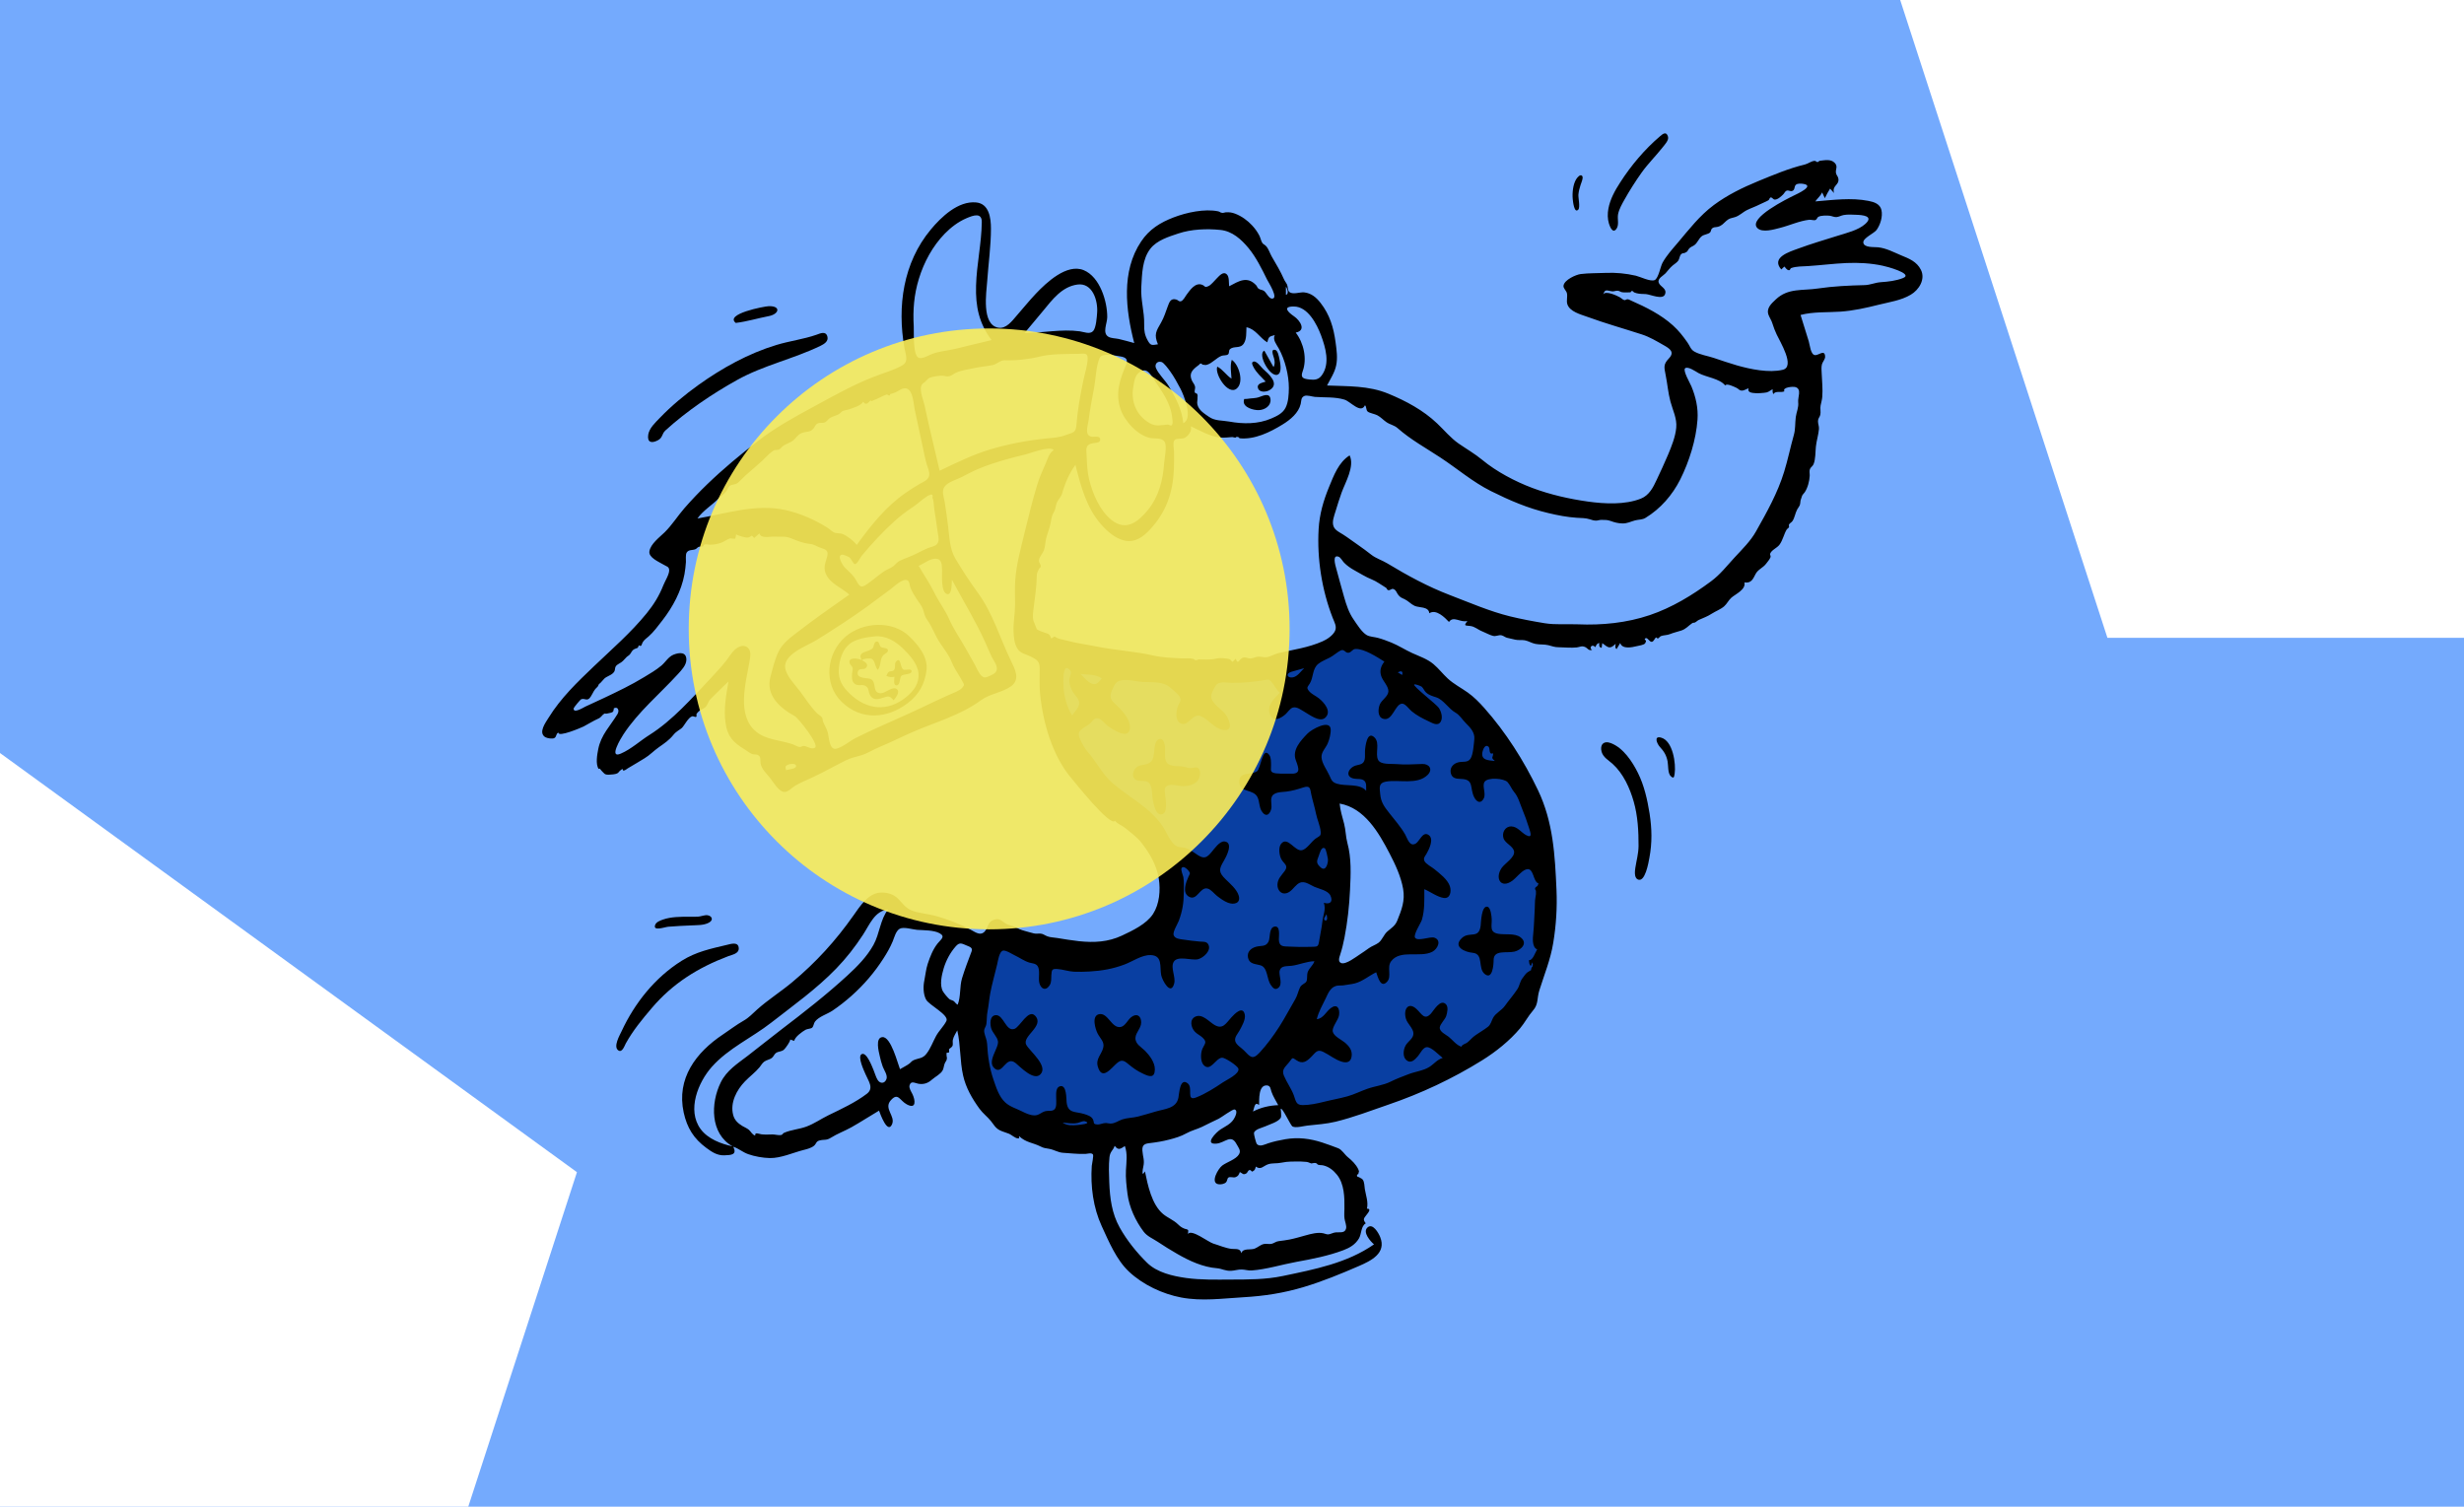 <?xml version="1.0" encoding="utf-8"?>
<!-- Generator: Adobe Illustrator 24.0.1, SVG Export Plug-In . SVG Version: 6.00 Build 0)  -->
<svg version="1.1" id="Layer_1" xmlns="http://www.w3.org/2000/svg" xmlns:xlink="http://www.w3.org/1999/xlink" x="0px" y="0px"
	 viewBox="0 0 3871 2367" style="enable-background:new 0 0 3871 2367;" xml:space="preserve">
<style type="text/css">
	.st0{fill-rule:evenodd;clip-rule:evenodd;fill:#74AAFD;}
	.st1{fill-rule:evenodd;clip-rule:evenodd;fill:#FFFFFF;}
	.st2{fill-rule:evenodd;clip-rule:evenodd;fill:#093FA2;}
	.st3{fill-rule:evenodd;clip-rule:evenodd;}
	.st4{fill-rule:evenodd;clip-rule:evenodd;fill:#FDEF59;fill-opacity:0.9;}
</style>
<title>composition-10</title>
<desc>Created with Sketch.</desc>
<g id="composition-10">
	<rect class="st0" width="3871" height="2367"/>
	<g id="shapes" transform="translate(-953, -722)">
		<polygon id="Polygon" class="st1" points="953,1905 1859.4,2563.5 1513.2,3629 392.8,3629 46.6,2563.5 		"/>
		<polygon id="Polygon_1_" class="st1" points="4824,0 5730.4,658.5 5384.2,1724 4263.8,1724 3917.6,658.5 		"/>
	</g>
	<g id="Character_x2F_dancing" transform="translate(586, 112)">
		<path id="Accent" class="st2" d="M1638.9,1313.1c-4.2,62.1-88.5,94.4-139.7,107.7c10.2-60.9,23.5-124.1,15.3-185.9
			c-2.7-20.4-6.3-40.6-10.1-60.8c-1.4-7.5-2.9-14.9-4.4-22.4c-0.4-1.8-3.3-9.7-2.4-11.5c1.7-3.2,16-2.7,19.6-2.6
			c9.4,0.4,18.6,2.7,27.2,6.5c18.1,7.9,33.3,21.5,45.8,36.4C1619.9,1215.8,1642.1,1266.2,1638.9,1313.1 M1541.3,890.8
			c-48.9,29-107.9,44.5-163.7,52.1c-85,11.5-171.9-1.7-255-20.2c-20.4-4.5-40.8-9.4-60.9-15.1c-0.9,58.9,15.7,114.9,48,164.1
			c26.8,40.6,61.7,74.6,92.2,112.2c28.4,35,51.3,74.5,52.5,120.8c0.5,19.3-1.1,36.9-17.3,49.5c-16.2,12.6-38.2,17.2-58,20.1
			c-49.7,7.2-101.9,3.3-151.3-4.6c-9.6-1.5-19.2-3.3-28.7-5.5c-10.8-2.5-14.5-5.4-23.5,2.7c-19.4,17.4-28.3,43.5-32.7,68.5
			c-8.2,46.8-5.4,101.4,6.4,147.6c11.4,44.5,65.4,69.1,105.3,79.9c120.5,32.4,253.5-12.4,346-92.1c2-1.7,4-3.5,6-5.3
			c6.6,13.7,13.7,27.1,21.6,40.1c5.5,9,11.2,18.1,18.1,26.2c2.5,2.9,5.4,6.8,8.8,8.7c6.3,3.5,12.7,0.9,19.9-0.3
			c52.8-9.2,105.4-21.2,155.6-40.2c76.3-28.9,144.7-76.4,180.9-151.5c18.3-37.9,27.8-79.5,32.4-121.2c5.3-47.9,6.4-96.8-7-143.4
			c-24.7-85.5-87.6-154.8-156.6-208.2C1637.7,942.7,1590.8,912.8,1541.3,890.8"/>
		<g id="Ink" transform="translate(266.21, 97.51)">
			<path id="ink" class="st3" d="M2137.5,227.3c-11.2,4.4-23.2,5.7-35,6.5c-9.3,0.7-16.6,4.4-25.4,4.6c-24.4,0.6-49,1.7-73.3,5.3
				c-24.4,3.7-46.9-1.1-66.2,17.2c-6.9,6.5-15.5,14-11.3,24.6c1.9,4.8,4.6,8.3,6.1,13.5c1.8,5.9,4,11.4,6.6,17
				c4.9,10.7,29.6,50.5,9.6,55.4c-21.7,5.3-51.1-0.9-72.1-6.9c-12.2-3.5-24.2-7.7-36.2-11.7c-9.5-3.2-22-5-30.8-10.1
				c-5.8-3.3-7-9.1-10.9-14.5c-7-9.9-13.5-18.3-22.6-26.5c-18.8-17-42.2-28.6-65.3-38.8c-1.5-0.7-4.2-2.2-5.8-2.3
				c-1.7-0.2-3.7,1.6-4.8,1.4c-3.1-0.6-4.2-2.5-7.5-4.5c-4.5-2.6-23-11.1-26.2-4.4c3-8.8,5.2-6.3,13.4-5c3.6,0.6,6-1.1,9.3-0.9
				c3,0.2,4.2,1.8,6.7,2.3c4.6,0.8,8.8,0.2,13.6,0.2c1.3-2.8,3.1-2.8,5.5,0.1c1.3,0.4,2.6,0.9,3.9,1.3c4.7,1.3,9.8,1.1,14.7,1.4
				c7.3,0.6,26.3,9.5,30,0.5c3.9-9.6-8-12-9.9-18.7c-1.9-6.6,7.1-10.5,10.7-14.4c4.1-4.5,6.7-8.5,11.5-12.5c2.8-2.3,6.6-4.5,8.7-7.6
				c1.9-2.9,1.9-7.5,4.4-9.9c3-2.8,3.5-0.9,6.2-2.3c5.3-2.7,3-2.6,6.1-6.3c2.7-3.2,4.7-3.1,8.2-5.5c5.2-3.5,7-10.5,12-14.3
				c3.7-2.8,9.5-2.8,12.8-5.7c1.9-1.7,1.3-4.5,3-6.1c3.2-3.1,5.3-1.8,9.3-2.9c6.6-1.7,8.8-5.4,13.7-9.6c4.5-3.9,7.3-3.9,12.9-5.5
				c7.6-2.2,12.6-8,19.5-11.3c6.5-3.2,13.2-5.4,19.8-8.8c4.7-2.4,9.3-4,13.6-6.5c1.5-0.8,1.6-3.9,3.5-4.4c2.2-0.5,3.9,3.1,6.2,3.3
				c4.8,0.4,10.3-5,13.5-8.1c1.4-1.3,3.2-5,5-5.7c3.7-1.6,5.9,1.5,9.2,0.3c4.6-1.7,2.8-6.8,5.6-9.6c2.5-2.4,7.8-2.3,12.2-1.5
				c17.8,3.1-9.9,15.7-15.1,18.2c-8.8,4.3-72.5,35.4-57.6,51c7.9,8.2,27.1,2,35.7-0.1c15-3.8,30.7-11.1,46.1-12.8
				c1.9-0.2,7.6,1.2,9.1,0.6c3.5-1.3,2.6-4,5.5-5.4c4.3-2.1,13-2,17.4-1.5c3.4,0.4,7.1,2.4,10.6,2.1c3.8-0.3,7.5-2.5,11.3-3.2
				c6.5-1.2,13.2-0.6,19.7-0.4c9.4,0.3,28.2,1.7,14.5,14.2c-11,10.1-30.2,14.5-44.1,18.9c-20.6,6.5-40.9,12.4-61.2,19.9
				c-13.9,5.1-43.5,13.9-26.9,32.9c1.6-1.5,3.3-3.1,4.9-4.6c1.9,1.9,3.9,5.7,7,5.8c2.6,0.1,1.6-2.7,4-3.5c7.6-2.7,18.1-2.5,26.1-3
				c20.1-1.3,40.2-3.9,60.4-4.8c19-0.8,38.2,0.2,56.8,4.2C2110.1,208.7,2154.8,220.4,2137.5,227.3L2137.5,227.3z M1972.8,422.2
				c1,8.5-2.7,15.3-3.8,23.5c-1.3,9.9-0.3,18.6-3.1,28.4c-5.4,19.1-9.3,38.6-15.2,57.6c-10.3,33.5-27,63.1-44.1,93.5
				c-8.7,15.5-21.9,28.3-33.9,41.3c-12.3,13.3-22.2,26.4-36.9,37.3c-29.4,21.8-61.2,41.2-96.1,53c-36.5,12.3-74.9,16.1-113.2,14.5
				c-17-0.7-35,1-51.8-1.7c-17.8-2.9-37.1-6.5-54.6-10.8c-32.1-7.9-63-21.4-94.4-33.4c-35-13.4-66.5-30.6-98.5-49.9
				c-8.4-5.1-17.4-7.5-25.3-13.7c-6.7-5.2-13.3-10.2-20.3-15c-8.1-5.5-15.8-11.5-24-16.7c-4.9-3.1-11.8-6.2-14.4-11.8
				c-3.6-7.7,0.7-17.5,2.9-25c2.9-9.8,6-19.4,9.4-29c5.9-16.2,20.8-41.2,12.6-58.4c-17.3,10.7-25,31.8-32.4,49.8
				c-8.8,21.4-15,42.8-16.3,66c-2.7,46.7,5.1,95.9,22.1,139.5c2.5,6.5,6.9,13.5,3.7,20.4c-3.4,7.3-12.7,13.4-19.8,16.5
				c-22.5,9.9-45.1,12.8-68.7,18.3c-6.4,1.5-13.4,6-19.4,6.6c-4.1,0.4-7.4-0.9-12.1-0.9s-8.3,2.6-12.5,2.9
				c-3.6,0.2-6.9-1.9-10.4-1.7c-7.8,0.5-9.2,13.8-13.1,2c-0.7,0.5-4.6,4.9-5,4.9c-1.1,0-3-3.3-4.1-3.8c-2-1.1-4.7-1.2-7-1.5
				c-5-0.7-10.5-0.7-15.4,0.4c-9.2,2.1-18.5,1.2-26.3,1.1c-1.8,0-3.1,1.4-5.3,1.3c-1,0-2.5-1.8-3.6-2.1c-6.2-1.6-12.7-0.4-19-0.8
				c-14.9-0.8-29.3-1.2-43.8-4.5c-29.8-6.8-60.2-8.1-90.1-14.3c-15.3-3.1-30.1-4.9-45.2-9c-5.3-1.5-10.7-2.1-15.4-4.1
				c-4.5-1.9-2.7-4.4-9.6,0.7c-3.1-7.6-3.5-6.9-11-9.4c-2.9-1-9.6-3.4-11.8-5.3c-0.2-0.2-4.8-11.8-5.2-13.2
				c-1.9-6.9-0.3-14.9,0.5-21.8c1.8-15.7,4.4-31.4,4.6-47.2c0.1-7,1.3-7.2,3.5-12.5c0.7-1.6,2.7-1.5,2.8-4c0.2-3.3-3.2-5.6-2.8-9.5
				c0.5-5.2,5.7-10.5,7.6-15.3c2.2-5.8,2.2-12,3.5-18.1c1.8-8.1,5.2-15.6,6.9-23.7c1.5-6.9,1.6-12.3,5.2-18.2
				c3.6-5.9,2.6-10.7,5.5-16.5c2.7-5.4,6-7.3,7.9-13.8c4.4-15.7,11.1-31.1,20.7-44.4c8.4,33.3,17.3,67.6,40.6,93.9
				c9.6,10.8,22,21.8,36.5,25.1c16.4,3.7,29.5-5.9,40.1-17.4c25.4-27.3,35.9-57.7,37.5-94.6c0.4-9.2,0.3-18.4,0.2-27.6
				c-0.1-4.1-2.2-14.6,0.6-18c3.1-3.8,11.8-1.4,16.4-3.9c5.6-3.1,11.8-11.2,9.3-18c15,6.8,29.3,15.7,45.9,17.6
				c6.6,0.7,13.6-0.4,19.5-0.7c-0.2,0,4.6,1,4.8,1c1.2-1.3,2.4-1.7,3.8-1c1.2,0.1,2.1,0.8,2.6,1.9c23.7,2.4,47.6-9.3,67.9-21.8
				c11.9-7.3,24.9-18,28.2-32.1c1.2-5,0.2-9.8,5.4-12.4c4.2-2.1,12.4,0.9,16.9,1.3c15.7,1.2,31.2-0.3,46.5,4.3
				c9.4,2.9,25.7,22.9,32.2,8.8c2.8,2.7,1.3,7.4,4.3,10c2.6,2.3,11.5,3.8,15.1,5.8c5.6,3,8.9,7,13.9,10.5c6.1,4.4,12.4,4.7,18.2,9.9
				c20.3,17.9,44.1,30.9,66.7,45.8c26.9,17.6,50.7,38.4,79.5,52.8c29.5,14.7,58,27,90.3,34.6c14.6,3.5,29.6,6.4,44.6,7.4
				c7.1,0.5,13.8,0.2,20.7,2.4c4.1,1.3,5.5,1.9,9.6,2.1c2.4,0.1,5.8-1.3,8.7-1.2c6,0.1,9.1-0.1,14.5,1.8c6.1,2.2,11.2,3.6,18.2,3.8
				c8,0.2,12.8-2.9,20.1-4.8c5.9-1.5,11.2-0.8,16.4-4c23.4-14.2,42.2-35.8,54.5-60.3c14.1-28.2,24.9-62.5,27.1-94
				c1.3-18.1-2.7-35.7-9.6-52.3c-1.9-4.7-13.6-24.6-10-28.2c4.1-4.1,17.4,5.3,21.2,7.4c11.9,6.5,33.5,8.6,41.9,19.5
				c2.1-4.1,14,2,17.8,3.7c3.1,1.4,4,4,8,4.3c3.7,0.3,7.6-2.7,11-3.6c-2.5,7,5.9,7.3,11.7,7.7c4.2,0.3,8.6-0.4,12.3-0.6
				c7.1-0.5,7.2-2.1,13.7-5.7c-0.3,2.7,0,5.3,0.9,7.8c4.2-6,12.1-1.8,17.7-4.5c-4.1-6.2,13.3-7.9,17.3-6.6
				C1978.8,401.7,1971.9,414.7,1972.8,422.2L1972.8,422.2z M1176.5,845.9c6.7-2,13.5-3.8,20.2-5.7c-5.1,4.7-10.4,13.1-17.7,14.4
				C1170.2,856.2,1166.8,848.8,1176.5,845.9L1176.5,845.9z M845.2,849.2c11.3,1.4,23.6,0.3,33.5,7c-4.8,5.6-8,11.4-16,8.2
				C856,861.7,850.4,854.1,845.2,849.2L845.2,849.2z M1222.6,1153.2c-7.4-6.7-6.4-9.6-3-18.2c1.5-3.7,3.9-15.2,9.5-11.8
				c2,1.2,4.4,13.7,4.8,16.3C1234.8,1145.1,1231.2,1160.9,1222.6,1153.2L1222.6,1153.2z M1264.5,1114.5c-2.6-9.6-2.5-20.1-5.1-30
				c-2.7-10.4-6.1-20.9-7-31.6c39.2,6.9,61.5,45.8,78.4,78.3c9,17.2,17.9,36.3,21.3,55.6c3.3,18.8-2.4,33.1-9.1,49.8
				c-3.4,8.5-9,11.5-15.6,17.2c-5.8,5-8,13.4-14.1,17.9c-4.5,3.3-10.3,5-15,8.4c-4.6,3.3-9.3,6.6-14.1,9.7
				c-5.5,3.5-21.9,16.4-29.3,13.7c-5.5-2.1-3.1-8.8-1.7-13.1c2.9-8.9,5-17.6,6.8-26.9c4.8-24.9,7.5-49.6,8.7-74.9
				C1269.9,1163.9,1271.1,1138.7,1264.5,1114.5L1264.5,1114.5z M1231.7,1226.8c0.6,1.2,3,11.7-2.4,9.5
				C1225.5,1234.8,1231.1,1228.7,1231.7,1226.8L1231.7,1226.8z M1254.8,812.1c4.6-1.9,6.5,3.7,10.5,3.9c5.4,0.2,6.5-5.8,12.2-6
				c13.9-0.4,33.9,12.9,45.2,19.9c-5.5,7-7.8,14.1-5,22.7c2.4,7.6,11.6,16,11.3,24c-0.3,8-10.3,13.2-13.4,20.4
				c-2.9,6.6-4,19.7,4.9,22.6c15.2,5,18.7-23.5,30.2-23.7c4.9-0.1,11.3,9.2,14.9,12c7.9,6.5,16.9,11.2,26.1,15.5
				c6.2,2.9,14.9,8.6,19.5,0.8c3.7-6.2,0.7-16.1-2.9-21.5c-4.1-6.1-41.1-34.3-38.8-36.8c1.2-1.3,10.4,2.3,11.8,3.4
				c2.9,2.5,4,6.6,7,9.2c4.5,4.1,10.3,5.7,15.9,7.5c11.6,3.9,19,17.7,30.3,24.1c6.5,3.7,10.5,10.8,16,16.3
				c7.2,7.2,14.5,14.7,13.5,25.3c-0.8,7.3-1.8,24.4-6,30.6c-4.5,6.7-12,4.1-18.8,5.7c-7.7,1.8-13.9,7.8-12.3,16.4
				c1.6,8.9,8.7,9.6,16.2,9.8c21,0.6,13.3,14,20.6,28.6c4,8,10.6,11.1,15.2,1.8c3.7-7.5-2.9-19.3,1.1-25.7
				c4.9-7.8,30.9-5.7,36.3,0.4c4.1,4.6,6.3,10.9,10.4,15.7c6.2,7.3,8.8,17.5,12.5,26.5c4,9.5,7.4,19.1,10.5,29
				c2.1,6.9,6.7,17.9-4.3,12c-7.7-4.1-13.5-13.4-23.2-13.7c-9.7-0.3-15.2,9.7-12.4,18.5c2.7,8.4,15.2,12.2,16.6,20.7
				c1.6,9.4-14.5,18.9-19.3,25.8c-11.2,15.9-1.8,33.7,16.6,20.3c6.5-4.8,13.4-14.4,20.7-17.4c11.6-4.8,11.6,12.9,17.1,19.4
				c3,3.5,4.1-0.1,2.3,5.2c-0.7,1.9-4,2.5-4.4,4.9c-0.3,1.8,1.3,2.7,1.4,4c0.2,4.6,0.2,5.3-0.8,10.3c-1.1,5.6-0.7,12.5-1.1,18.1
				c-0.8,12.9-1,25.2-2.3,38.1c-0.8,7.2-2.3,21.8,6.1,25.3c-3,4.7-7,17.9-13,16.9c0.5,3.1,0.2,7.1,3.2,9.1c0.7-1.9,1.4-3.8,2.2-5.7
				c1.7,4.3,0.2,4.8,0.1,7.8c0.1-3.7-3.3,5.1-1.5,4c-1.6,1.3-3.7,2.1-6.1,3.8c-3.3,2.4-5.1,5.7-7.7,9c-4.7,5.9-4.4,11.8-8.5,17.9
				c-5.8,8.7-13.3,17.3-19.5,26c-5,7.1-14.5,11.2-18.5,18.8c-2.5,4.8-3.6,10.5-7.9,13.9c-6.2,4.9-14.5,9.5-21.3,14.5
				c-4.3,3.2-7.5,7.5-11.7,10.6c-2.2,1.6-8.6,3.1-8.6,6.3c-8.1-2.3-13.9-10.6-20.3-15.7c-4.3-3.4-14.5-7.8-13.9-14.6
				c0.5-5.5,8.4-12.4,10.2-18.2c1.5-4.9,3.7-14.1-0.6-18.3c-8.9-8.8-19.1,10.1-23.9,15.2c-9.9,10.4-14.1-0.1-22.2-7.6
				c-13-12.1-21.2,0.5-16.6,15.5c2.3,7.6,11.1,14.4,11.7,22.2c0.6,8.5-8.6,12.8-12.3,19.6c-3.5,6.4-5.1,17.7,1.4,23.1
				c7.2,5.9,13.4-1.1,18.1-6.5c3.6-4.2,7.7-13.5,13.6-14c7.4-0.7,19.6,12.8,25.2,16.9c-8.6,2.5-13.7,9.6-21,14.2
				c-9.3,5.9-22.4,7.3-32.8,11.4c-9.8,3.8-18.7,7-28.1,11.7c-11.1,5.6-24.7,7-36.5,11.2c-10.5,3.7-20.5,8.8-31.2,11.8
				c-12.1,3.4-24.7,5.5-36.9,8.6c-10.4,2.6-22.7,5.2-33.4,5.2c-10.9,0-10.7-6.7-14.1-15.7c-4.1-10.7-11-20-15.4-30.4
				c-4.2-9.9,2.1-13.7,8.1-21.2c5.7-7.1,4.2-8.3,11.5-3.2c9.6,6.6,16,2.1,23.5-5.5c6.7-6.7,9.1-12.3,18.7-7.6
				c9.6,4.7,18.7,12.3,29,15.4c8.1,2.4,14.2,0.7,15.5-8.2c1.5-9.6-4-16.4-10.9-22.1c-5.3-4.3-16.7-9.5-18.6-16.5
				c-2-7.4,8.6-18.2,9.8-26.5c1.4-10.5-3.1-18.2-13-10.9c-7.2,5.3-12,16.6-22,17.4c2.8-11.6,8.8-22,14-32.7
				c4.3-8.9,8-19.1,19.7-20.1c3.8-0.3,6.2,0.1,9.8-0.6c4.7-0.9,11.2-1.5,16.3-2.8c11.9-3,22.5-12.2,33.5-17.5
				c2.5,6.8,7,26.1,17.2,14.8c7.6-8.3-0.8-22.7,6.2-32c14.4-19.2,45.9-5.1,64.8-15c8.3-4.3,15-18,3.3-22.1
				c-6.8-2.4-26.4,6.5-30.5-0.1c-2.9-4.7,9.3-23,10.8-28c4.6-15.7,3.8-31.9,3.8-48.1c9.2,3.8,20.9,12.6,30.8,13.8
				c10.2,1.2,12-10.8,9.3-18.6c-3.7-10.9-16-19.8-24.4-26.8c-3.7-3.1-13.4-8-15.5-12.7c-2.1-4.8,0.9-7.2,3.3-11.4
				c3.7-6.6,12.6-23.6,2.9-29.7c-8.9-5.7-14,10.2-19.7,13.6c-9.7,5.8-13-7.4-16.8-14.2c-7-12.2-16.7-23.1-25.3-34.1
				c-7.9-10-12.8-16.8-13.9-29.5c-0.9-9.6-2.8-17.1,8.5-19.3c20.2-3.9,49.7,5.7,66.1-10.7c8.6-8.6,2.5-17.5-8.4-17.1
				c-14.3,0.6-27.8,1.3-42.1,0.1c-7.6-0.6-23.6,1.2-27.4-6.6c-5-10.1,3.4-26.4-5.7-35.2c-11.6-11.3-14.5,14.3-14.9,21.3
				c-0.3,5.1,1,13-2.2,17.4c-3,4.2-8.5,4.1-12.9,5.6c-11.1,3.8-16.9,17.5-2.1,20.4c5,1,11.9-0.4,16,3.2c4.3,3.9,2.7,10.7,3.1,15.9
				c-10.3-12-31.9-6.7-45.9-11.1c-7.4-2.3-8.6-5.5-11.7-12.6c-3.8-8.6-12.3-19.6-12.6-29.2c-0.3-8.1,6.5-14.2,9.6-21.2
				c2.7-6,5.2-15.8,4.8-22.5c-1-16.3-30.3,0.3-36.3,6.6c-11,11.3-24.5,25.9-18.5,41.9c5.3,14.3,8.1,22.4-10.3,21.2
				c-6.7-0.4-20.9,0.9-26.1-1.9c-3.9-2.1-2.4-5.9-2.5-11.4c-0.1-4.7,0.3-11.9-2.8-16.1c-10.7-14.6-13.2,21.7-19.3,25.7
				c-9.4,6.2-29.3-0.3-27.8,18c1.3,16,22.9,9.5,28.9,23.2c2.9,6.6,2.3,14.3,5.9,20.7c5.2,9.1,11.5,8.6,14.9-0.9
				c2.4-6.7-0.8-13.5,1-19.8c2.7-9.1,15.4-8.3,23.2-9.3c9.5-1.2,17.8-3.6,26.8-6.6c11.2-3.6,10.6,2.3,12.4,10.9
				c2.1,10,5.3,19.6,7.3,29.7c1.8,9.4,6.7,19.6,7.5,29c0.6,7.2-1.8,6.5-7.8,10.7c-6.5,4.5-13.7,16.4-21.3,18.3
				c-11.4,2.9-22.9-23.1-33.2-9.8c-4.4,5.7-2.7,17.9,0.4,23.8c4.2,7.8,11.9,9.8,5.4,18.7c-4.8,6.7-10.9,11.9-11.4,21
				c-0.4,8.4,5.3,16.3,14.2,13.9c7.2-2,11.5-9.4,16.9-13.9c9.4-7.7,17.2-0.6,26.8,3.8c7.6,3.4,21.5,5.7,25.3,13.8
				c4.8,10.3-1.4,14.3-10.3,11.3c3.5,11.5-1.1,18.2-2.4,30.1c-1,9.6-3.2,18.4-4.6,27.7c-1.9,12.4-2.1,11.1-14.9,11.5
				c-10.9,0.4-21.4,0.1-32.3-0.4c-9.6-0.4-16.1,0.4-16.5-11.1c-0.2-5.1,3-22.3-7-20.3c-8.8,1.8-6.3,17.6-9.2,23.5
				c-4.3,8.6-11.5,6-19.5,8.1c-8.2,2.2-14.8,8.2-12.7,17.5c2.3,10,11.4,9.3,19.3,11.6c12.2,3.5,9.5,21.5,16.7,31.3
				c2.9,4,6,8,10.9,4.7c9-6,0.5-20.7,2.9-28c2.5-7.7,10.9-6.2,18.8-7.2c11.7-1.5,24-7.1,35.7-7.1c-2.2,6.7-8.5,10.7-10.8,17.7
				c-1.2,3.8-0.1,10.9-1.8,14c-1.8,3.4-7.5,4.4-9.9,9.1c-3.1,6.2-4,12.7-7.6,18.8c-8.5,14.3-15.9,28.8-24.9,42.9
				c-9.4,14.6-19.5,28.4-31.2,41.1c-11.4,12.3-14.8,6.3-24.7-3.7c-4-4.1-12.5-8.8-13.6-14.9c-1.1-6,3.9-10.9,6.6-15.8
				c3.6-6.5,10.1-17.6,8.5-25.4c-3-14.6-16-1.2-21,4.3c-8.6,9.5-13.5,19.6-26.5,12c-8.4-4.8-18.9-18-29.9-13.2
				c-10,4.4-7.2,17.3-1,23.8c3.4,3.7,8.3,5.7,12,9.2c7.9,7.4,3.4,9.4-0.2,17.6c-2.9,6.8-3.4,20,2.1,25.7
				c10.7,11.1,18.9-11.3,28.8-11.7c4.7-0.2,24.2,12.6,25.6,17.2c2.4,8.1-18.6,17.7-24.2,21.5c-13,8.8-27.1,17.8-41.7,23.6
				c-17.2,6.9-4.4-14.8-13.8-22.1c-12.3-9.4-13.2,16.3-14.5,22.7c-3.3,17-21.3,17.4-35.8,21.7c-9.2,2.7-18.5,5.5-27.8,7.9
				c-7.9,2-16.8,1.9-24.4,4.4c-6.7,2.2-11.3,6.5-18.8,6.6c-2.4,0-4.6-0.8-6.9-0.9c-4.8-0.1-9.1,2.6-13.7,2.3
				c-7.6-0.5-4.3-2.9-6.9-8.1c-2.5-4.9-8.8-6.8-13.6-8.3c-14-4.4-25.7-0.5-27.7-18.4c-0.6-5.5,0.2-27.9-10.2-25.3
				c-12.2,3.1-1.5,29.8-9,36.5c-3.7,3.3-9.2,1.6-13.6,2.6c-7.3,1.6-10.5,7.1-18.4,6.7c-6.7-0.3-13-3.3-18.8-6.2
				c-8.7-4.4-19.1-7.3-26.4-14.1c-10-9.2-14.3-23.6-18.6-36.1c-6.3-18.4-8.9-36.7-9.9-56c-0.4-6.7-3.2-11.5-4.4-17.6
				c-1.3-6.6,2.5-7.9,3.3-14.1c0.8-6,0.4-12.5,1.7-19c1.8-9.3,2.5-18.8,4.2-28.2c2.9-15.4,7.4-30.8,11-46.1c1.1-4.8,3.2-20,9.1-21.4
				c4.3-1.1,14.3,5.4,18.3,7.3c7.9,3.7,14.7,8.9,23.2,11.5c4.4,1.3,9.9,1.2,12.8,5.3c4.5,6.4,0.9,19,2.8,26.6
				c2.3,9.3,9.9,13.3,16.1,3.9c3.3-5,2.4-10.9,2.8-16.4c0.6-7.9,0.8-9.9,9.4-9.3c8.7,0.5,17.2,3.8,26.1,4.2c8,0.4,16.1,0.1,24.2-0.3
				c19.5-1.1,37.4-4.2,55.7-11.2c12.4-4.7,26.8-15,40.5-14.6c19.3,0.5,14.1,18.4,16.7,31.7c1.6,8.1,15.2,33.1,20.4,12.8
				c2.6-10-6-24.6-0.9-33.7c6-10.7,28.2-1.8,38.3-4.3c8.2-2,21.8-13.6,16-23.5c-2.7-4.7-8-3.8-12.8-4.2c-9-0.7-17.8-1.9-26.7-3.2
				c-5-0.7-12.8-1.2-14.8-7c-1.7-4.9,6.3-17.7,8.1-22.4c5.8-15.6,7.8-28.3,7.9-45.3c0-7.7,0.5-15.7-0.7-23.3
				c-0.5-2.8-4.6-11.8-2.7-14.5c2.6-3.6,8,1,10.2,3.6c4.3,5.3,2.8,4.9,0.4,10.4c-3.6,8.1-10.6,25.2,1.3,31.4
				c12.4,6.5,16.8-15.6,28.5-13.1c5.5,1.1,10.8,8.3,15.2,11.7c5.1,3.9,10.7,8.1,16.8,10.5c9.9,4,21.1,1,17.1-11.5
				c-3.2-9.8-13.2-18.1-20.3-25.1c-11.4-11.1-10.9-15.8-3-28.9c3.3-5.5,16-28.8,1.3-30.6c-7.8-1-16.2,11.6-20.3,16.4
				c-7,8.3-11.1,11.8-21.5,5.2c-10.2-6.5-15-11.9-27.4-12.5c-14.2-0.7-20.7-22.1-28.2-33.1c-20.5-29.9-51.9-44.6-78.4-67.5
				c-12.9-11.1-21.6-25.7-31.4-39.5c-4.7-6.5-10.7-12-14.5-19.1c-2.4-4.5-8.9-15.3-7.2-20.6c2.1-6.6,13.5-10.6,18.2-15.3
				c4-3.9,6.1-8.8,12.3-7.3c5.5,1.3,10.5,8.8,15.1,12.1c4.5,3.2,9.5,6.2,14.4,8.7c8.9,4.4,19.7,6.7,20.2-6.6
				c0.5-11.5-10.1-23.9-17.6-31.6c-5.5-5.7-13.9-10.6-12.8-19.6c0.5-4.5,4.3-12.4,6.5-16.1c7.6-12.9,30.9-5,43.5-4.2
				c15.2,1,32-1.6,44.1,9.2c3.9,3.5,13.1,10.4,15,15.3c2.3,5.7-1.4,8.2-3.5,13.8c-2.6,7.1-4.5,21.2,3.2,26.1
				c12.7,8.2,19.3-16.1,32.5-10.8c12.5,5,21.3,19.5,35.6,21.8c18.7,3,8.1-20.2,1.6-27c-8.4-8.8-24.7-18-19.4-31.1
				c1.5-3.7,5-11.5,8.1-13.9c6.1-4.5,16-2.1,23-2c17.7,0.2,34.4-1.3,51.8-4.4c5.2-0.9,6.4-1.7,10.1,2.2c5.1,5.4,7.8,12.4,13.7,17.7
				c-8.6,9.2-21.3,20.2-15.3,34.4c5.1,12.3,16.4,6.2,24-0.3c3.6-3.1,7.3-9.6,12-10.8c6.2-1.6,13.1,4,18.1,6.8
				c7.6,4.3,23.7,16.9,32.3,9.4c11.4-9.9-2.1-24.7-9.9-30.8c-4.7-3.7-11-6.3-15-10.9c-5.3-6.1-2.2-6.9,1-12.4
				c5.9-10,3.7-22.8,13.1-30.6c5.2-4.3,12.7-7,18.6-10.2C1242.8,820.6,1249,814.5,1254.8,812.1L1254.8,812.1z M1350.6,850.9
				c-2.3-1.4-4.6-2.8-6.9-4.2C1348.9,844.1,1352.4,844.4,1350.6,850.9L1350.6,850.9z M1476.7,972.1c0.9-4.7,4.5-13,9.5-8.6
				c3.2,2.8-0.3,13.3,7.3,10.4c0.4,6.7-4.6,6.1,2.8,12.1C1486.9,984.9,1474.1,985.3,1476.7,972.1L1476.7,972.1z M1116.3,1536.7
				c2.3-6.3,2.3-16,9.5-10.3c0.4-7.6-1.4-31.7,12.4-30.7c5.6,0.4,5.6,5.4,7,9.7c2.6,7.5,7,14.3,10.7,21.3
				C1142.2,1527.2,1128.5,1530.3,1116.3,1536.7L1116.3,1536.7z M1120.8,1623.2c7.8,5.9,11.7-1.1,19.1-3.6c6.8-2.3,13.9-0.9,21.4-2.6
				c9.4-2.1,20.4-1.8,29.5-1.8c2.3,0,7,0.3,9.2,0.6c4.1,0.5,3.8,1.3,8.1,2.5c1.7-0.4,3.3-0.7,5-0.8c2.1-0.1,3.7,0.8,4.9,2.6
				c3.9,1.3,5.3,0.4,9,1.3c8.8,2.2,15.4,7.5,21.1,14.5c11.7,14.3,12.1,35.8,11.8,53.6c-0.1,5-0.5,10.1,0.1,15.1
				c0.5,4.6,3.8,11.6,2.4,16.2c-2,6.9-8.3,5.4-15.6,5.7c-4.3,0.2-8.6,2.9-12,3.2c-3.3,0.2-4.6-1-8-1.7c-8.7-1.9-19,0.8-27.6,3.2
				c-8.8,2.4-16.6,4.8-25.5,6.6c-5.8,1.1-11.1,1.8-16.9,2.5c-4.8,0.6-6.9,3.1-11.1,4.2c-4.1,1-8-0.5-12.1,0.3
				c-5.6,1.1-9.5,5.2-14.5,7.2c-7,2.8-18.2-1.4-21.3,7.3c-1.2-8.3-9.2-6.1-15.2-6.8c-9.8-1.2-19.5-5.6-28.9-8.4
				c-7.7-2.3-34.5-23.5-39.6-14.9c0-0.9,0.9-5.8,0.1-6.4c-2.9-2-2.8-0.9-5.9-2.2c-4.7-1.9-6.7-3.7-10.1-6.9
				c-6.8-6.6-16-10-23.1-15.9c-18-14.9-24.2-45.7-28.6-67.1c-5.7,10.2-3.6-2.9-2.6-7.2c2.4-10.3-0.7-15.4-1.4-25.3
				c-0.6-9.2,3.5-11,11.8-11.9c10.2-1.2,20-2.8,30-5.4c9.5-2.4,18.9-5.2,27.4-10c7.9-4.4,16.1-6.2,24.2-10
				c8.9-4.3,17.6-8.8,26.5-12.9c4-1.9,21.8-15.3,24.9-14.5c6.3,1.7,0.4,12.8-1.6,15.7c-5,7.5-13.1,10.9-20.4,15.6
				c-6.6,4.2-26.7,24.3-6.3,22.3c13.5-1.3,22.7-15.5,31.3,0.6c3.1,5.7,7.5,10.3,4,16.2c-4.9,8.2-19,12.1-26.4,17.7
				c-6.3,4.7-19.2,26.9-6.2,29.3c3.7,0.7,9.5-0.2,12.3-3.1c1.9-2,1.7-6,3.6-7.3c2.7-1.9,7.9,0.5,11-0.6c4.4-1.5,5.4-3.9,7-8.1
				c4.7,2.1,4.7,5,10.1,2.2c1.8-0.9,2.4-4.3,4.5-5.2c2.8-1.2,3.6,2.7,5.1,2.2C1119.5,1629,1119.5,1627.3,1120.8,1623.2
				L1120.8,1623.2z M840.3,1557.9c-7.8,0.6-16.4,1.2-23.1-3.8c8.1,0.5,15.3,2.3,23.4,0.6c3.2-0.7,8.4-3.7,11.7-2.7
				C864.2,1555.9,843.5,1557.6,840.3,1557.9L840.3,1557.9z M818.6,868.6c-0.1-2.8-2.5-39.8,10.2-25.3c3.5,4-0.3,9.3-0.8,13.7
				c-0.8,7.4,1.8,14.9,5.7,21.1c3.6,5.8,10.5,10.9,9.4,18.5c-0.9,6.7-7.6,12.4-10.9,17.9C824,901.7,819.2,884,818.6,868.6
				L818.6,868.6z M790.7,479.4c-29.4,3.1-58.6,8.6-86.9,17c-27.8,8.3-53.7,21.2-79.8,33.6c-5.4-23-11-46-16.3-69.1
				c-2.6-11.1-5-22.2-7.4-33.4c-1.7-7.9-7.9-22.7-5.3-30.5c1.4-4.1,3.2-4.1,6.1-6.7c1.8-1.6,4.9-5.4,6.8-6.2
				c4.6-2,16.2-3.7,20.9-3.4c4.2,0.3,6.5,1.9,10.8,0.7c3.7-1,6.8-3.9,10.3-5.5c8.9-4,20-5.3,29.5-7.4c9.1-2,18.6-2.5,27.7-4.5
				c8-1.8,11.8-7.7,18.7-7.5c17.8,0.6,37.5-1.5,55.2-5.8c19.8-4.8,41.4-3.9,61.7-4.4c8.1-0.2,13.8-2,13.8,7c0,11-4.4,23.4-6.6,34.1
				c-5,23.8-9.2,47-11.1,71.2c-0.9,12.1-5.9,11.3-15.7,15C812.3,478,802.4,478.2,790.7,479.4L790.7,479.4z M636.4,723.9
				c7.2,1.1,6.4-18.7,6.9-22.7c17.2,32.5,36.7,63.8,51.9,97.4c3.6,7.9,6.8,15.9,10.5,23.6c2.6,5.3,8.3,12.4,8.2,18.6
				c-0.1,6.4-5.4,8.9-10.8,11.3c-5.9,2.6-8.2,3.9-12.4,0.9c-5.1-3.6-9.3-14.8-12.4-20.1c-4.8-8.2-9.3-16.5-14-24.8
				c-8.5-15-18.5-29.3-25.4-45c-6.5-14.7-16.4-27.4-23.4-41.8c-7-14.3-16.5-27.9-24.5-41.9c8-3.3,18-11.7,27.2-11.2
				c9.4,0.5,9.2,9.6,9.6,17.2C628.1,693.3,625.4,722.3,636.4,723.9L636.4,723.9z M659.5,870.9c-4.3,5.1-14,8.1-20,10.9
				c-8.2,3.9-16.7,7.4-24.9,11.4c-26.9,13.1-53.7,25.1-81.1,37.2c-14.2,6.2-28.2,12.9-42,19.8c-7.2,3.6-23.2,16.4-31.5,16.7
				c-9.6,0.4-9.8-18.9-11.9-26.2c-1.8-6.1-5-10.8-7.3-16.5c-0.9-2.3-0.2-4.1-1.6-6.4c-1.6-2.6-5.9-4.8-8.2-7.1
				c-9.5-9.7-17.5-22-25.5-33c-7.4-10-20-22.5-23.5-34.8c-7-24.1,33.5-37.4,49-47.1c27.1-17,54.4-34.4,80.2-53.2
				c11.8-8.6,23.3-17.5,35.1-26c5.5-4,20.8-19.4,27.9-13.9c2.6,2.1,2.7,7.7,3.8,10.7c2.4,6.5,6.1,12.2,9.8,18
				c3.3,5.2,8,10.5,10,16.2c2.4,6.9,2.3,10.7,6.8,16.9c8.1,11.2,12,24.1,19.6,35.5c7.3,11,14.3,19.1,19.1,31.4
				c2.7,7,7.1,13.3,10.9,19.8c1.8,3.1,3.7,6.1,5.3,9.2C662.5,866.2,663.6,866.1,659.5,870.9L659.5,870.9z M428.3,965
				c-5.2,3.7-12.8-2.5-17.8-2.6c-2.2,0-4.3,1.7-5.8,1.6c-4.4-0.1-8-3.1-12-4.4c-18.6-6.3-40.8-6.6-56.7-19.4
				c-31.6-25.6-16.5-76.9-10.8-110.1c1.2-6.8,3.3-16.2-2.2-21.7c-6-6.1-15-2.5-20.5,2.5c-5.6,5-9.5,12.1-14.2,18
				c-7.5,9.4-15.6,18.3-23.8,27c-29.2,30.9-60.2,66.4-96.3,89.1c-15,9.4-28.6,22.3-45.1,29.4c-19.8,8.7,0.5-24.8,4.1-30.2
				c23.3-35.6,57.3-63.7,85.8-94.9c5.4-5.9,13-13.8,13.1-22.3c0.1-12.7-11.1-11.6-20-8.1c-8.3,3.3-12.5,11.5-19.2,17.2
				c-8.3,7-18.1,12.7-27.4,18.3c-20,12.2-41.3,22.4-62.4,32.4c-9.9,4.7-19.9,9.2-29.8,13.8c-2.7,1.3-19.1,11.6-18.3,2.7
				c0.1-1.2,10.5-13.8,11.8-14.3c6.4-2.3,9.6,4.7,15.3-4.5c4.1-6.6,4.6-10,10.3-15c1-0.8,1.6-3,2.4-4.4c-0.1,0.5,4.3-3.7,3.4-3
				c1.1-1,2.8-2.9,3.7-4.1c4.5-5.8,13.1-6,17-12.6c1.5-2.5,0.6-5.8,2.4-8.3c2.5-3.5,8-5,11-8.2c2.5-2.7,4.6-4.9,6.2-6.5
				c1.1-1.1,3-1.9,4.2-3.2c3.2-3.2,2.9-6.1,7.4-8.8c4-2.4,5.8-0.2,7.2-6.2c4.9,3.1,4.2-1.4,6.2-4.7c2.6-4.2,5.8-6.1,9.3-9.2
				c7.8-6.8,15.1-16.8,21.7-25.3c16.4-21.2,29.7-45.9,34.6-72.4c1.2-6.3,1.8-12.8,2.3-19.2c0.2-3.4-0.9-11.6,1.2-14.9
				c3.3-5.1,9.4-3.1,14.1-5.4c1.6-0.8,3.2-3,4.7-3.5c2.1-0.7,4.7,0,6.8-0.7c0.8-0.3,1-2.8,2.4-3.1c2.7-0.6,5.5,0.4,8.2,0.4
				c5.9,0.1,11.8-1,17.5-2.9c5.2-1.7,9.5-5.7,14.7-7.1c-0.5,0.1,8.5,0.9,8,0.4c0.4-2.2,0.9-4.4,1.3-6.7c3.4,2.4,15.1,5.6,18.7,5
				c5.8-0.9,4.6-6.1,9.5,0.8c2.8-2.4,5.6-4.9,8.4-7.3c2.1,8.9,16.7,4.6,23.3,5.1c9.3,0.7,16.7-1.1,25.2,2.2
				c10.3,4,19.4,8.1,30.5,9.2c7.8,0.8,11,4.4,18.6,6.7c10.2,3,11,6.4,7.8,16.8c-2.6,8.5-4.8,15-1,23.7c6.7,15.4,25,21.8,36.8,32.5
				c-27.6,19.4-54.9,38.4-81.6,59.1c-11.2,8.6-23.1,17.3-29.5,30.3c-5.9,12-9.2,26.4-12.7,39.3c-8.1,29.5,14.7,49.3,38.2,62.3
				C401.6,918.2,435.1,960.1,428.3,965L428.3,965z M382.8,1000.6c-1.7-5.7-1.4-7.2,4-9.2c2.1-0.8,10-1.8,11.3,1.1
				C401,998.9,385.7,998.9,382.8,1000.6L382.8,1000.6z M615.5,589.8c2,12.6,3.9,25.2,5.6,37.8c1,7,3.2,13.1-2,18.4
				c-2.9,3-10.1,4.1-13.9,5.7c-5.4,2.3-10.7,4.9-15.9,7.7c-9.3,4.9-19,7.8-28.2,12.2c-4,1.9-6.4,5.7-9.8,8.3
				c-4.7,3.6-10.5,5.3-15.4,8.7c-8.7,6-16.7,13.2-25.5,19.3c-9.9,6.9-11.9,4.7-17.5-5.5c-5-9.1-11-13.3-18.1-20.5
				c-2.8-2.8-12.8-18.7-4.3-20c2.2-0.4,9.7,2.9,11.4,4c2.6,1.6,6.7,10.6,8.8,10.8c3.8,0.3,8.6-10.5,11-13.3
				c15.5-18.6,32.5-37,50.4-53.3c9.3-8.4,19.1-16.1,29.6-22.9c7.5-4.8,14-11.6,21.4-16.2c1.6-1.4,3.3-2.3,5.3-2.9
				c3.9-1.8,5.3-0.2,4.3,4.5C614.9,576.8,614.7,584.6,615.5,589.8L615.5,589.8z M277.1,573.3c3.8-3.8,8.5-6.9,11.8-11.2
				c1.8-2.4,3.1-6.7,5.2-8.3c3.7-2.7,9-1.5,13.2-5.1c4.1-3.5,7.8-7.7,11.8-11.4c8.8-7.9,17.8-15.2,26.4-23.2
				c4.9-4.6,10-10.5,14.4-13.5c1.2-0.8,2.4-2,3.7-2.6c2.6-1.3,3.9,0,7.7-1.2c2.5-0.8,4.3-4,6.4-5.5c4.8-3.6,11.1-5,15.7-8.5
				s6.9-8.8,13.2-11.7c7.7-3.5,13.5-0.7,19.1-7.4c2.3-2.7,2.9-6.1,6.5-7.9c4.3-2.1,8.1,0.1,12.2-2.2c2.8-1.6,4.7-4.9,7.5-6.6
				c5.1-3.1,10.8-3.4,15.6-7.3c4-3.2,1.8-2.9,6.6-4.3c2.1-0.6,4.4-0.9,6.7-1.6c7.2-2.5,18.9-5.5,23.2-12.3c2.2,3.2,2.9,3.8,6.4,2.8
				c1.8-1.5,3.5-3.1,5.1-4.9c1.1,1.4,2.3,1.5,3.6,0.3c7.6-2.6,14.6-7.1,22-9.6c1.1,0.6,2.1,1.1,3.2,1.7c1.5,0.1,2.1-0.6,1.8-2.2
				c2.9-0.5,6.3-1.8,9-3c5.2-2.3,10.9-7.6,17.1-5.7c10.2,3.2,10.7,24.1,12.5,32.3c4.3,20.4,8.7,40.7,13.1,61.1
				c1.8,8.3,3.3,16.6,5.7,24.8c1.5,5.3,5.3,13.2,4,18.8c-1.7,6.9-8.5,9.2-14.1,12.4c-7.8,4.4-15.3,9.3-22.7,14.4
				c-31.4,21.6-54.7,51.4-77,81.9c-4.1-6-15.2-14.4-22-17.1c-4.8-1.9-9.1-0.4-13.9-2.7c-3.4-1.6-6.3-4.9-9.5-6.9
				c-19.7-12.6-43.6-23.1-66.4-28.1C335,581.5,289,597.4,243.5,605C252.4,592.4,266.2,584.3,277.1,573.3L277.1,573.3z M591.3,228.7
				c8-26.2,21.6-51.5,40.8-71.2c9.7-9.9,21.1-18.6,33.9-24.1c11.1-4.8,24.4-9.4,24.2,6c-0.4,33.4-8.1,66.4-9,99.9
				c-0.9,32.8,4.6,59.1,24.4,85.5c-12.6,2.9-25.1,5.9-37.7,9c-9.5,2.4-19.4,5-28.4,6.6c-8.9,1.6-17.1,2.6-25.9,5.6
				c-5.9,2-15.2,8.2-21.6,6.9c-10.7-2.2-8.1-40.5-8.7-49.7C581.8,277.4,583.7,253.7,591.3,228.7L591.3,228.7z M786.3,279.1
				c14.6-17.7,29.7-38.3,54.2-41.6c23.7-3.2,32.4,25.3,30.9,44.4c-0.5,6.5-1.5,23.3-6.2,28.6c-5.2,5.8-14.5,1.4-21.1,0.5
				c-28.6-3.9-57.9,2.6-86.6,2.6C767.2,302.1,776.8,290.7,786.3,279.1L786.3,279.1z M903.6,349.7c9.9,1.4,17.9,2.9,13.1,14.3
				c-9.6,22.7-17,44.3-8.6,69c6.4,18.9,26.8,41.8,47.2,45.6c7.1,1.3,17.9-1,22.2,6.2c3.9,6.5-0.3,25.8-0.8,33
				c-1.7,26.7-8.5,53.2-25.8,74.2c-15.4,18.7-34.1,33.3-56.5,15.7c-18.8-14.8-30-41.4-35.6-64.1c-3-12.1-3.3-24.2-3.9-36.6
				c-0.5-11-2.6-17.9,9.8-20.2c3.3-0.6,11.6-0.4,11.6-5.5c0-6.8-9-4.3-12.4-4.6c-13.3-1.3-7.1-16.8-5.8-26.7
				c2.1-17,5.5-33.8,8.6-50.6c2.7-14.3,2.8-33.1,8.6-46.5C878.8,344.9,897,348.7,903.6,349.7L903.6,349.7z M928,400
				c1.5-9.2,2.3-20.8,11.5-25.9c10.1-5.6,15.1,3.5,20.1,11c13.2,19.8,27.8,38.3,29.9,62.9c0.3,2.9,1.5,8.8-1.3,10.8
				c-1.3,0.9-4.3-1.5-6.2-1.3c-10.4,0.8-18,3.5-28.2-2.3C933.7,443.6,924.4,422.3,928,400L928,400z M1006.8,455.3
				c-2.2-21.5-12.1-40.6-23.2-58.7c-5.5-9-16.1-18.7-19.9-28.2c-2-5.1,1.6-11.3,8.9-9.2c3.7,1.1,10.7,10.8,13.2,14.2
				c6.3,8.6,11.5,18.3,16.5,27.7C1007.6,411.2,1022.7,448.1,1006.8,455.3L1006.8,455.3z M940.8,241.2c1.2-20.2,1.3-43.5,14.4-60.2
				c10.2-13,28.7-18.7,43.8-23.7c20.3-6.8,44.7-7.8,66-5.6c18.7,1.9,32.8,14.7,44.4,28.7c11.7,14.2,20.8,32.6,28.9,49.1
				c2,4.1,19.2,30.7,7.6,30.1c-4.6-0.2-8.6-9.2-12.1-11.9c-2.8-2.1-6-1.8-8.5-3.5c-2.7-1.8-2.1-3.4-4.1-5.6
				c-14.2-15.1-27.2-6.4-42.4,1.6c-0.7-5.3,0.5-15.1-3.9-18.9c-5.8-5-11.8,2.9-15.9,6.9c-3.8,3.6-8.4,10.1-13.2,12
				c-6.2,2.5-4.1-0.2-9.4-2.3c-10.8-4.2-19.1,8.3-24.5,15.6c-2,2.7-5.4,9.6-9,10.3c-3.5,0.7-4-1.8-7-2.7c-8.6-2.6-11,3.5-13.7,11.1
				c-3.1,8.5-5.7,16.8-10.2,24.8c-8.1,14.1-11.5,18.8-5.1,34.4c-9.3,1.4-11.3,2.5-15.9-5.8c-4.8-8.5-6-15.6-5.7-25.3
				C945.8,279.6,939.6,262,940.8,241.2L940.8,241.2z M1156.8,338c9.7,17.6,15.9,42.1,15.8,62.1c-0.1,9.9-0.6,22.2-5.3,31.2
				c-4.5,8.7-13.8,13-22.4,16.7c-20.7,8.9-44,8.8-65.8,4.8c-11.3-2.1-22.3-0.7-32-7.5c-7.3-5.1-16-10.1-18.2-19.4
				c-0.9-3.9,0.5-7.2,0.2-11.1c0.4-1.8,0.2-3.6-0.4-5.4c-1.3-0.7-2.6-1.4-3.8-2.1c-1-2.9,0.9-6.2,0.4-9.2c-0.6-3.7-3.7-6.7-5.1-10
				c-3.9-9.2-1.1-14.4,6.2-20.6c1.8-1.4,3.5-2.8,5.3-4.1c1.6-2.5,3.4-2.5,5.3,0c3.5,0,3.4,1.1,7.1,0.1c8.1-2.4,14.9-11,22.8-14
				c3.1-1.2,7.7-0.2,10.2-2.3c2.2-1.9,0.8-6,2.8-7.9c6.3-6.1,16.1-0.3,21.9-9.1c4.7-7.2,3.7-17.4,4.2-25.6
				c14.5,2.8,20.8,16.7,32.7,23.7c2.4-9.1,2.7-8.9,11.8-11.4C1146.7,324.2,1153.4,331.7,1156.8,338L1156.8,338z M1168,240.9
				c2.7,3.4,4.7,12,0,12.8V240.9z M1180.4,272c22.2,0,36.3,28.1,42.8,45.4c7,18.9,14.5,44.1,1.3,62.5c-5,7.1-11.2,7.7-19.3,6.8
				c-9.8-1.1-14.8-2.5-10.9-12.9c7.2-19.6,1.8-44.4-10.9-60.8c17.5-3.4,6.4-19.4-2.4-25.4C1170.7,280.6,1162.4,271.9,1180.4,272
				L1180.4,272z M674.1,1285.3c-5.2,13.8-10.5,27.6-14.9,41.9c-4.1,13.5-1.7,28.7-6.9,41.7c-3.2-1.6-4.1-4.4-6.8-6.1
				c-1.7-1-4.7-1.5-6.1-2.6c-2.5-2-8.6-9.3-10.2-12.2c-5.7-9.9-1.9-26,1.1-36.1c3.8-12.6,10.2-24.7,18.9-34.6
				c6.1-7,9.4-4.7,17.5-1.3C671.4,1278,676.4,1279.3,674.1,1285.3L674.1,1285.3z M634.6,1394.5c-4.2,8.4-11.9,15.4-16.4,23.9
				c-4.8,8.9-8.4,19-14.6,27.1c-6.2,8.3-11.8,6.9-20.4,10.5c-3.1,1.3-4.4,3.7-6.9,5.5c-4.6,3.5-9.7,5.6-14.6,8.7
				c-3.5-8.5-14.1-51.3-27.6-50.4c-11.7,0.8-5.7,23.2-4.2,29.8c1.3,5.6,2.7,11.3,4.7,16.6c2,5.4,8.1,13.6,5.8,19.6
				c-2.9,7.6-10,7.1-13.6,1.6c-3-4.6-4.5-10.9-6.7-16c-1.9-4.4-10.8-28.7-18.5-24.9c-7.4,3.6,4.1,27.1,6,31.7
				c4.7,11.1,13.6,21.9,1.8,30.8c-17.9,13.6-40,23.8-60,33.5c-11.7,5.7-22.2,13.2-34.5,17.8c-11.4,4.3-24.6,5-35.6,10
				c-2.7,1.2-0.9,2.7-4.9,3.4c-3.3,0.6-9.1-1-12.7-1c-5.9,0.1-11.8,0.5-17.7-0.2c-3.3-0.4-10.9-4.1-9.7,2c-4.7-1.3-6.5-6-9.9-9
				c-3.1-2.6-7-4.1-10.4-6.1c-7-4.3-12.3-9.2-14.4-17.4c-5-19.2,5.5-39.2,18.5-52.6c7.4-7.7,16.2-14.1,23-22.3
				c2.4-2.9,4.1-6.3,7.1-8.6c3.7-2.9,8.8-3.2,12.4-6.2c2.7-2.2,3.5-5.6,6.3-7.6c4.2-2.9,9-1.7,12.9-5.6c2.2-2.2,9.9-12.6,9.4-15.5
				c2.1,0.7,4.2,1.4,6.3,2.1c1.3-6.4,12.4-14.3,17.8-17.4c2.8-1.6,8.1-1.5,10.2-3.2c2.7-2.2,2.5-6.9,4.7-9.7
				c6.2-8,19.2-11.6,27.5-17.2c10.5-7.1,20.7-15.1,30.1-23.5c19.1-17,36-36.7,49.8-58.3c5.6-8.7,10.7-17.5,14.7-27.1
				c2.4-5.9,4.9-16.3,10.9-19.7c6.2-3.5,20.5,1.2,27.4,1.7c10.2,0.7,26.1,0.3,35.3,5.3c9.8,5.4,1.8,9.8-3.2,16.2
				c-7.4,9.4-11.8,20.8-15.5,32.1c-2.8,8.6-3.4,17-5.2,25.7c-2,9.2-1.9,21.6,2.6,30.1C606.9,1369.3,639.3,1385,634.6,1394.5
				L634.6,1394.5z M248.5,1564.3c-22-29.9-3.8-73.8,17.7-97.9c26-29.2,62.9-45.6,93.2-69.3c35.1-27.4,71.1-52.9,102.2-85.1
				c15.8-16.3,29.5-33.9,41.9-52.9c10.6-16.1,18.2-37.5,39.6-39.9c-12.6,15.7-13.3,38.3-23.1,55.8c-10.3,18.5-25.5,33.9-41,48.1
				c-32.7,30-67.9,57.5-103.2,84.4c-18,13.7-35.5,28-53.5,41.8c-16.1,12.3-33,22.9-42.2,41.7c-16,32.4-16.9,80.4,18.5,100.4
				C280.5,1587.5,260,1579.8,248.5,1564.3L248.5,1564.3z M2165.6,214.4c-6.5-13-18.7-17.7-30.9-22.7c-12-5-22.9-11.1-36.2-12.7
				c-5.9-0.7-22.6,1.1-23.4-7.5c-0.6-7.1,16.8-14.3,20.8-19.7c5.9-8.1,10-21.1,7.7-31.3c-2.2-9.7-11.6-12.7-20.3-14.4
				c-27.3-5.4-56.2-1.4-83.6,0.8c3.3-4.7,8.1-8.5,10.7-14.1l4.3,9c2.5-5.2,5.1-10.2,8.2-15c2.1,2.3,4.2,4.7,6.2,7
				c-3.5-12.1,8.2-12,6.9-22.3c-0.5-4-3.2-5.7-3.8-8.9c-1.3-6.3,3.6-10.3-2-16.2c-6.2-6.6-16.4-4-23.6-3.3c-0.9,0.1-2.2,1.9-3.4,2
				c-1.6,0.2-2.6-2-4.6-1.9c-5.4,0.3-10.1,4.5-15.5,5.8c-24.8,5.9-49.6,16.4-73.5,26.2c-24.2,10-48,21.6-69.2,37.3
				c-22.6,16.8-39,38.3-57,59.6c-8.5,10-17.3,19.6-23.7,31.1c-3.3,5.9-6.4,24.6-12.4,27.3c-6.5,2.9-23-5.4-29.6-6.9
				c-15.7-3.6-31.4-5.1-47.5-4.4c-12.8,0.6-26.3,0.2-39.1,1.8c-7.4,0.9-25.8,9.1-27,18.3c-0.5,4.1,4.1,7.5,5.2,11.3
				c1.6,5.8-1,11.9,0.8,17.7c3.7,11.8,20.9,16.1,31.1,19.8c28.4,10.4,57.1,18.4,85.8,27.7c12.4,4,23.1,10.5,34.4,16.9
				c9.4,5.3,17.9,10.7,8.4,20.7c-8.9,9.5-7.8,13.3-5.2,26.4c2.8,13.8,3.8,27.8,7.5,41.5c3.6,13.6,10.5,26.6,9.1,41.1
				c-1.3,14.4-7.3,29.1-12.8,42.3c-5.6,13.3-11.8,26.5-17.9,39.5c-5.6,12.1-11.8,24.4-24.8,29.6c-24.9,9.9-56.8,8.3-82.8,4.7
				c-29.5-4.1-60-11-87.9-21.5c-26.8-10.1-56.3-25.6-78.5-44c-11.9-9.8-24.7-17.1-37.3-25.8c-12.7-8.9-22.4-20.9-33.6-31.5
				c-21.9-20.8-48.8-35.2-76.6-46.7c-31.2-12.9-63.4-11.5-96.4-12.9c5.2-10.2,11.9-20,14.3-31.4c2.6-11.8,0.7-24.7-0.9-36.6
				c-3.1-23-9.1-43.3-23.7-61.9c-6.7-8.5-14.4-15.1-25.5-16.4c-6.7-0.8-19.1,4.4-24-1.3c-2.1-2.5-1.6-7.8-3-10.9
				c-1.2-2.7-3.6-5.5-4.9-8.5c-5.5-12.7-12.5-24-19.4-36c-2.7-4.8-4.9-11.9-8.6-15.9c-2-2.2-4.7-3.2-5.8-4.8
				c-2.1-3-3.1-8.5-4.9-11.9c-3-5.8-6.9-11.2-11.4-16c-7.1-7.7-16.4-14.4-26.2-18.2c-5.4-2.1-9.4-2.6-15.1-2.3
				c-1.7,0.1-3.5,1.1-5.2,0.9c-4-0.3-3.4-1.7-6.6-2.4c-21.4-4.5-50,1.8-70.1,9.5c-21.1,8.1-38.3,18.7-51.1,37.9
				c-31.5,47-24.2,107.7-10.8,159.5c-8.1-2.1-16.1-4.6-24.3-6.4c-5-1.1-11.8-0.9-16.3-3.5c-9.9-5.9-1.9-20.9-1.8-30.7
				c0.2-24.7-11.5-63.4-37-73.9c-26.5-10.9-58.8,19.7-75.2,37C764.6,263,755,275,744.9,286.5c-7,8.1-16.3,20.9-28.7,18.8
				c-26.9-4.6-18.7-55.8-17.5-73.1c1.9-27.4,5.9-55.1,5.9-82.6c0-16.7-2.9-39.2-23.3-41.1c-28.2-2.7-54.9,22.9-71.3,42.7
				c-43.3,52-52.9,120.7-41.3,185.9c1.7,9.6,7.1,21.4-3.2,27.3c-13.6,7.8-31,12.5-45.6,18.3c-32.7,12.8-62.9,29.9-93.7,46.6
				c-30.5,16.5-60.4,32.9-87.9,54.2c-27.4,21.2-54.5,43.7-79.5,67.8c-12.4,12-24.4,24.5-35.8,37.6c-10.7,12.3-19.3,26.2-30.9,37.7
				c-7.9,7.8-22.4,18.3-24.1,30.2c-1.4,9.6,14.8,16.3,22.2,20.7c5,3.1,8.5,3,8.9,8.4c0.4,6.8-6.7,17.7-9.2,24.1
				c-6.5,16.5-15,30.2-26.1,43.9c-24.7,30.4-54.5,56.2-82.8,83.2c-26.3,25.1-52.1,49.8-71.4,81c-4.7,7.6-16.5,23.3-5.3,30.4
				c2.9,1.8,11.8,3.3,14.7,1.3c3.6-2.5,1.8-6.2,6.1-8.6c-1.1,8.3,36.6-7.9,39.5-9.4c7.9-4.1,15.1-8.8,23.2-12.4
				c4.7-2.1,5.3-5.1,9-7.5c2-1.3,2,0.4,4.6-0.4c2.4-0.7,7.9-1,9.7-3.3c0-0.1,2-5.6,0.3-4.4c6.4-4.5,10.2,2.3,6.4,8.6
				c-11.4,18.8-25.8,32.5-30.2,55.1c-1.6,8.2-4.4,23.4,0.6,30.8c0.2,0.3,1.9-0.5,2.1-0.2s2,2.8,2.8,3.5c4.4,4.2,4.1,6.1,11.5,5.9
				c3.3-0.1,9.8-0.5,12.8-2c2.3-1.1,3.4-3.8,5.1-4.8c1.8-1,1.5-1.5,3.2-2.1c0.3-0.1,1,2.8,1.6,2.6c3.5-0.7,5-2.8,8-4.4
				c8.6-4.9,17-10.2,25.2-15.1c8.2-4.9,14.4-11.8,22.6-17.5c8.7-6.1,15.8-10.8,22.6-19.2c4.6-5.8,10.2-8,13.3-10.9
				c3.7-3.4,10.1-16.6,16-18.2c2.7-0.7,4.9,1.7,6.4,0.7c1.7-1.1-0.2-3.2,0.7-4.5c1.6-2.3,1.8-2.7,4.4-4.8c3.4-2.7,7.6-3.5,10.5-7
				c3.2-4,3.6-8.4,7.5-12.1c9.4-8.9,17.8-18.3,27.8-27c-3.9,21.5-7.7,42.9-4.7,64.8c2.9,21.2,11.9,30.7,29.6,41.5
				c3.9,2.4,8,5.8,12.1,7.5c2.5,1,6.4,0.4,8.3,1.2c6.4,2.5,4.2,7.7,5.1,13.6c1.4,9.1,9.7,16.1,15.1,23.1c4.5,6,12.7,19.5,20.3,21.5
				c6.8,1.9,13.3-6.2,19-9.6c8.6-5.1,18-8.8,27-13c17.7-8.2,34.8-18,52.3-26.7c8-4,16.1-5.6,24.5-8.1c10.2-3.1,18.8-9,28.6-13
				c17.5-7.2,34.3-15.8,51.8-23.4c36.1-15.7,75.4-26.4,107.5-50c14.5-10.6,33.2-11.8,47.5-22.1c14.9-10.8,5.8-27.3-0.6-40.5
				c-17.4-36.1-27.9-73.7-51.9-106.6c-12.5-17.1-24-34.8-34.9-53c-9.6-16.1-9.4-34.3-11.8-52.5c-1.6-12.1-3.1-24.3-5.1-36.4
				c-1.3-7.7-5.3-17.4-0.4-24.3c5.3-7.5,17.7-10.7,25.6-14.6c9.8-4.9,19.3-10.2,29.5-14.3c23.3-9.5,47.8-16.1,72.2-21.9
				c7.3-1.7,38.4-14.1,44.3-6.9c-7.3,4.9-9.4,13.7-12.7,21.3c-4.9,11.3-9.9,22-13.4,33.9c-7.3,24.5-13.6,49.3-19.5,74.1
				c-5.9,24.6-13,49.5-14.8,74.9c-0.9,13-0.3,25.9-0.3,38.9c0,13.8-2.9,27.4-2.4,41.3c0.3,9.2,1.1,20.3,6.5,28.2
				c5,7.3,13.5,8.1,20.9,12c9.8,5.1,13.6,7.3,13.7,18.5c0.1,13.1-0.7,25.9,0.5,38.9c4.3,45.4,19.5,99.3,50,134.4
				c2,2.3,61.1,76.9,67.7,66c4.5,5.3,11.2,7.3,16.8,11.9c8.7,7.3,17.3,13.2,24.5,22.2c13.1,16.5,24.3,35.8,27.6,56.9
				c2.8,18.1,1.1,39.8-9.1,55.5c-10.3,15.8-32.2,26.1-48.8,33.9c-21.8,10.2-43.9,11.3-67.5,8.8c-11.7-1.3-23.2-3.2-34.8-5.1
				c-4.8-0.8-10.4-0.8-15-2.6c-4.9-1.9-6.5-4.1-11.4-4.3c-3.6-0.2-5.6,0.6-9.5-0.2c-4.8-1-9.9-2.8-14.7-4c-5.3-1.4-9.6-3.3-14.5-5.8
				c-4.5-2.3-9.6-2.8-13.9-5c-7.5-3.8-9.8-10.1-19.9-6.6c-10.7,3.7-8.5,12.9-15.3,19.3c-6.1,5.6-13.6,0.4-19.6-2.9
				c-8.9-4.9-18.1-9-27.6-12.8c-10.2-4-20.7-7.5-31.3-10.3c-11.6-3-24.4-3.6-35.6-8.1c-9.8-3.9-14.1-11.4-21.2-18.4
				c-7.5-7.4-17.7-10.2-28.1-9.5c-18.9,1.2-31.9,21.7-41.9,35.9c-27.9,39.7-58.8,73.6-96.2,104.8c-17.8,14.9-38,27.6-55.2,43
				c-7.3,6.5-12.6,12.6-21.2,17.5c-11.3,6.4-21.6,14.4-32.4,21.6c-42.3,28.1-73.4,69.1-61.7,122.7c5.3,24.1,15.8,41,35.5,55.5
				c8.9,6.6,17.1,12.1,28.5,11.7c10.7-0.4,20.2-0.7,13.9-13.5c8,2.5,14.7,8.6,23.5,11.7c10.1,3.6,23.2,5.9,33.9,6.1
				c17.1,0.4,37.3-8.7,52.3-12.5c4.2-1.1,12.3-2.8,17.1-6.8c3.8-3.1,3-6.9,8.7-8.3c7.5-2,10.4,0.3,17.6-4.2
				c10.5-6.6,21.8-10.6,32.7-16.7c14.6-8.2,28.7-17.5,43.2-26c1.9,5.3,13.3,37,20.3,21.7c6.1-13.3-13.7-24.7-1.7-38.1
				c11.5-12.8,13.9,0.7,25.1,6.6c15.5,8.3,13.2-7.2,8.7-16.3c-1.8-3.7-5.6-9.2-4.5-13.5c2.2-8.2,8.8-3.4,14.1-2.6
				c8.3,1.3,14.9-0.9,21.1-6.5c5.2-4.6,13.7-8.6,16.9-14.7c1.6-3,1.8-7.2,3.1-10.5c1.7-4.3,2.9-3.2,3.6-8.5
				c-0.6-2.7-0.8-5.5-0.7-8.3c1.4-0.3,2.7-0.5,4.1-0.8c0-0.2,0.1-5.5-0.4-4.7c1.3-1.8,4-2.6,5.5-5.2c1.4-2.3,0.1-6.8,0.7-9.6
				c1.2-5.6,4.4-10.1,7-15.1c5.5,23.3,3.9,47.7,9.2,71c4.3,19.2,14.2,36.3,25.7,52.1c5.3,7.3,12.4,12.5,18,19.4
				c4.7,5.9,7.1,11,14,14.5c4.6,2.3,9.8,3.5,14.6,5.5c3.1,1.3,10,7.1,12.9,7c-2.5,0.1,4.7,0.3,3,0c0.1,0-0.9-3.1,0-3.1
				c10.4,9.9,21.3,9.9,33.4,16c5.5,2.8,7.6,2.6,13.5,3.7c7.6,1.3,14.1,5.7,21.4,6.2c11.2,0.7,23.9,2.2,35.6,1.8
				c3.2-0.1,9.2-2.2,11.7,0.6c1.7,1.8-1.5,15.2-1.7,18.2c-2.1,32,2.2,65.5,15.7,94.8c11.2,24.3,23.1,53,42.9,71.5
				c21.9,20.5,52.7,35,82,40.5c32.5,6.1,64.7,1.5,97.3-0.4c33.1-1.9,63.6-6.6,95.5-16.2c29.6-8.9,57.7-20.5,86.1-32.8
				c19.3-8.3,43.8-20.3,33.6-45.6c-2.4-6.1-11.9-23.1-20.3-14.7c-7.4,7.4,5,21.5,10.6,26.2c-42.3,29.5-93.7,39.3-143.3,49.7
				c-27.2,5.7-54,5.5-81.7,5.6c-23.4,0.1-46.9,0.7-70.2-2.5c-21.1-3-45.6-8.5-61.3-23.9c-16.4-16.1-31.9-35.4-43.1-55.5
				c-12.3-22.1-15.3-45.9-16.3-70.8c-0.5-13.1-1.1-26.4,0.3-39.4c1-9.5,5.8-10.6,8.2-18.1c5.6,7.8,9.2,4.9,16,0.4
				c4.4,12.3,2.4,25.1,1.7,37.8c-0.7,12.4,0.9,24.9,2.4,37.2c2.6,20.9,12.6,42.6,25.3,59.4c5.7,7.6,14.3,10.8,22.1,16
				c9.9,6.7,20.2,12.9,30.5,18.9c19.5,11.3,40.8,21,62.7,22.7c7.7,0.6,13.3,4.6,22.5,4c5.4-0.3,10.9-2.2,16.4-2
				c5.4,0.1,10.1,1.9,15.7,1.5c23.2-1.7,47.2-9.3,70.2-13.5c24.9-4.5,50-9.4,73.7-18.3c10.3-3.9,18.8-8.9,24.6-18.6
				c4.1-7,3-19.4,10.7-23.6c-5-6.5-3.2-7.6,1.2-13.4c2-2.7,8.5-9.8,0.6-9.7c2.4-10.4-1.6-20.5-3.3-30.7c-0.7-4.4-0.5-11.1-3.3-14.9
				c-1.6-2.2-4.2-2.3-5.7-3.9c-1.5,0-2.6-0.6-3.4-1.8c-0.1-1.7,0.7-2.8,2.4-3.2c-0.4-3.4,2.2-2.2-0.4-7.6
				c-3.5-7.4-10.1-13.8-16.3-18.8c-5.3-4.3-9.2-11.8-15.4-14.1c-8-3-16.4-6.2-24.8-8.9c-19-6.2-37.9-8.6-57.9-5.2
				c-9.2,1.6-18.2,3.5-27,6.4c-5.2,1.7-13.1,6.1-17.7,1.3c-1.6-1.7-4.9-15.7-4.7-17.2c0.8-6.1,13.3-8.6,17.8-10.7
				c6.9-3.2,19.8-6.7,24.2-13.2c1.8-2.7-0.2-14.2,0.1-14.4c2.9-2,15.1,25.9,18.5,27.8c4.8,2.8,18.3-0.9,23.3-1.4
				c14.8-1.6,29.9-2.6,44.4-6.1c27.9-6.8,55.2-17.3,82.3-26.6c51.6-17.6,101.4-40.9,147.8-69.8c21.7-13.5,43.2-30.7,59.7-50.3
				c7.4-8.8,12.7-19.3,20.3-28c8.8-10,6-19,9.9-31.5c7.9-25.3,17.6-48.4,21.9-74.9c4.5-27.3,6.3-55.3,5.1-82.9
				c-2.4-54.7-5.1-106.6-29.1-156.9c-22-46.1-50.6-91.1-84.5-129.2c-7.9-8.9-16.2-17.3-25.9-24.2c-10.4-7.4-21.9-13.2-31.4-22
				c-7.8-7.2-14.2-15.7-22.3-22.5c-10-8.4-21.8-12.1-33.4-17.4c-11.2-5.1-21.4-11.8-32.8-16.5c-7-2.8-14-5.5-21.2-7.4
				c-5.4-1.5-12.5-1.6-17.4-4.3c-7.8-4.4-15.7-17.2-20.7-24.5c-7.4-10.6-11.4-22.8-14.9-35.1c-4.3-14.9-8.3-30-12.4-44.9
				c-1.4-5.1-6.8-22.9,3.9-18.6c3.1,1.3,6,6.9,8.4,9.3c4.5,4.6,10.2,8.6,15.8,11.7c9.1,5,18.6,11,27.3,14.4c7.7,3,15.6,9,22.8,13.3
				c1.1,0.6,1.4,2.9,2.8,3.5c3.3,1.5,5.5-2.6,8.6-1.6c4.3,1.4,5,5.4,7.3,8.6c3.4,4.6,5.2,5,10.4,7.4c5.8,2.7,10.1,7.9,15.8,10.5
				c6.9,3.2,22.1,0.7,23.1,11.6c10.7-7,24.2,6.6,30.9,13.7c6.7-10.4,18.7,1.8,28.9-1.7c-5.6,7.8-4.6,7.1,4.3,8
				c7.5,0.8,12,5.8,19.5,8.7c5.1,2,10.8,5.4,16.2,6.8c5.1,1.3,8.9-1.7,13.3-0.9c3,0.5,5.9,3.1,8.8,3.9c3.7,0.9,8.9,2,13,3
				c5,1.2,10,0.1,15.1,1c5.9,1.1,10.9,4.6,16.9,5.7c6.6,1.3,13.5,0.4,20.1,2c6,1.5,9.7,3.2,15.9,3.2c9.3,0.1,19.7,1.3,28.8,0.3
				c4.9-0.6,7.6-3,13.1-0.6c3.7,1.6,5.9,6.6,10.9,4.3c-5.3-2.1-0.6-10.4,5.2-4.1c1.4-3.6,2.3-5.5,6.1-6.7c-0.2,3.5-0.8,7,3.7,7.7
				c0.3-2.4,0.7-4.8,1-7.3c9.7,7.3,11.9,9.9,21,1c-0.2,2.9-1.5,6.3,1.5,8.3c1.9-3.2,3.8-6.3,5.7-9.5c3.2,10.2,18.6,6.7,26.1,4.9
				c2.9-0.7,10.9-1.8,12.8-4.2c1.3-1.6,1.2-2.9,1.6-3.9c0.4-0.9-4.5-3.1-0.3-4.4c3.1-1,5.6,5.9,9.3,5.7c3.3-0.2,4.6-5.8,7-7
				c0.2-0.1,1.8,2.2,2.9,1.7c1.7-0.8,2.7-2.9,4.6-3.7c4.1-1.6,9.5-1.2,14.1-3.1c5.9-2.4,11.8-3.6,17.8-5.6
				c7.6-2.5,11.1-7.5,17.2-11.6c1.4-1,3-0.4,4.4-1.1c1.9-0.9,3.9-3.1,6.2-4.1c7.2-3.2,13.3-5.3,20.1-9.7c6.1-3.9,14-6.8,19.4-11.5
				c4.5-3.9,6.9-9.6,11.4-13.6c6.5-5.7,23.2-12.8,20.5-24c10.8,1.7,13.5-5.4,17.5-13.1c3.8-7.4,11.5-9.6,16.6-16.3
				c2.2-2.9,5.7-6.9,6.9-10.2c0.7-2-1.1-4-0.6-5.4c2.2-6.2,10.9-8.9,14.9-14.5c5.1-7.1,6.7-16.1,11-23.4c0.8-1.4,2.9-2.3,3.7-3.8
				c0.5-1-0.6-3.4,0.1-4.4c1.5-2.3,3.8-3.1,5.3-5.2c3.6-5.1,4.3-12.4,7.5-18.3c0.8-1.4,3.6-5.4,3.9-6.3c1.2-2.9,0.8-4.8,1.4-7.9
				c0.2-1,2-6.5,2.4-7.3c1.2-2.5,2.3-2.8,4.2-5.6c4.6-6.8,7.4-17.5,7.8-25.8c0.2-3.5-1-7.1,0.3-10.5c1.1-2.9,4.5-4.7,5.7-7.7
				c3.3-7.9,2.8-19.2,3.7-27.7c1-9.3,4-18.4,4.8-27.6c0.4-4.4-1.7-8.4-1.5-12.6c0.2-4.8,2.7-5.7,3.6-9.7c1.1-4.6-0.5-9.8,0.5-14.7
				c0.9-4.5,2.2-8.8,2.6-13.4c1-12.2-0.4-24.9-0.9-37c-0.2-4.7-0.8-9.6,0.4-14.3c1-3.7,5.1-7.9,5-11.9c-0.4-12.5-10.4-1.7-16.1-2.5
				c-6.7-1-7.9-15.9-9.6-21.6c-4.3-13.8-8.6-27.7-12.9-41.5c20.4-5.3,41.7-3.8,62.5-5.2c20.5-1.4,40.5-5.9,60.4-10.9
				c16.8-4.2,35.1-6.7,50.2-15.7C2162.6,245.9,2173,229.2,2165.6,214.4L2165.6,214.4z"/>
			<path id="ink_1_" class="st3" d="M181.1,482.3c8.2-4.2,6.1-10.1,12.1-15.6c33.6-30.5,73-57.2,112.5-79.2
				c41.6-23.2,88.3-33,130.9-53.6c5.7-2.8,13.2-7.1,11-14.8c-2.5-9-11.1-4.9-17.2-2.7c-20.4,7.1-42,9.7-62.7,16
				c-44.1,13.3-85.3,36.2-122.7,62.9c-21.7,15.6-42.5,32.8-61.1,52.2c-6.8,7.1-15.9,15.4-17.7,25.7
				C164.2,485.9,171.7,487.2,181.1,482.3"/>
			<path id="ink_2_" class="st3" d="M308.4,1280.5c-0.2-11.2-12.4-7.1-18.7-5.6c-25.6,6.1-48.4,10.8-71,25
				c-42,26.4-73.8,66.4-94.4,110.7c-2.7,5.9-13.8,24.6-4.9,30.2c5.8,3.7,9.4-7,11.5-11c11.1-20.2,25.9-38.1,40.8-55.6
				c33.1-39,73-63.7,120.6-81.7C298.2,1290.3,308.5,1288.7,308.4,1280.5"/>
			<path id="ink_3_" class="st3" d="M1721.1,1004.9c-8.8-17.8-23.1-39.7-42.9-47.1c-10.9-4.1-17.4,2.7-14.2,13.9
				c2.6,8.9,11.2,13.3,17.6,19.2c16.6,15.2,26.8,37.9,32.8,59c6.4,22.3,7.7,46.5,7.6,69.6c-0.1,12.2-3.3,22.8-5.1,34.6
				c-0.7,4.7-1.9,14.9,3.5,17.8c11.9,6.5,17.4-27.2,18.6-33.7c4.5-23.9,4-45.9,0.3-69.7C1735.8,1046.7,1731,1024.9,1721.1,1004.9"/>
			<path id="ink_4_" class="st3" d="M1687.1,150.2c4.8-6.5,1.3-15.6,2.7-23.1c1.5-7.8,6-15.7,9.8-22.5c8.2-14.7,17.4-29.1,27.1-42.8
				c10.1-14.2,22.4-26.2,33.1-39.8c3.6-4.6,10-11.2,8.5-16.7c-2.5-9-8.1-4.6-12.5-0.8c-24.2,20.6-45.5,45.9-62.6,72.5
				c-8.2,12.6-15.9,26.5-18.6,41.4c-1.4,7.7-1.4,15.8,0.9,23.4C1677,146.5,1681.3,158,1687.1,150.2"/>
			<path id="ink_5_" class="st3" d="M197.6,1246.4c12.1-1.1,24.3-1.5,36.4-2.1c9-0.5,19.1,0.1,27.3-4.2c8.3-4.4,4.7-10.9-2.2-11.8
				c-4-0.6-10.7,2.1-14.9,2.3c-4.6,0.2-9.2,0.1-13.8,0.1c-13.5,0-28-0.1-41,4.4c-4.2,1.5-10.7,3.7-12.4,8.6
				C173.4,1253.9,192,1246.9,197.6,1246.4"/>
			<path id="ink_6_" class="st3" d="M303.7,297.8c17.6-2.1,34.6-7.4,51.9-10.7c16.5-3.2,19.3-16.2-0.2-15.6
				C348.8,271.7,285.7,283.6,303.7,297.8"/>
			<path id="ink_7_" class="st3" d="M1757.1,949.2c-11.8-3-5.7,10.1-2,14.2c6.8,7.5,10.5,13.1,12.5,23.1c1.2,5.8,0.1,19,5,23.4
				s5.2,1.5,6.1-3.9C1781,990.7,1776.1,954,1757.1,949.2"/>
			<path id="ink_8_" class="st3" d="M1627.3,119.8c3.3-3.5-0.2-19,0.2-23.5c0.5-5.5,1.8-10.1,3.4-15.3c0.8-2.5,4.8-11.3,2.6-14
				c-3-3.8-7.9,2.6-9.5,5.1c-5.1,8.2-6.3,21.9-5.4,31.1C1618.9,106.6,1620.9,126.6,1627.3,119.8"/>
			<path id="ink_9_" class="st3" d="M931.6,1420.8c0.6-8.7,9-14.8,9-24.1c0-10.4-7-15-15.7-8.2c-5.3,4.1-9.4,14.1-16.5,15.4
				c-14.3,2.6-19.9-23.1-34-20.1c-12.2,2.6-5.8,23.5-2.1,30.6c3.9,7.5,11,12.8,8.7,22c-2.7,11-12.1,17.3-8.5,29.8
				c6.8,23.2,21.5,1.5,30.4-5.8c6.3-5.2,10.1-4.3,16.3,0.8c8.4,7,14.8,11.7,25,16.4c9,4.2,17.7,7.1,17.9-6.9
				c0.2-11-8.1-21.9-15.3-29.3C940.7,1435.3,931,1430.6,931.6,1420.8"/>
			<path id="ink_10_" class="st3" d="M774,1386.2c-10.5-11.2-23.8,17.4-32.3,20.6c-13.8,5.1-17-22.4-29.6-21.5
				c-9.9,0.7-9.1,14.8-6.9,21.3c2.3,6.9,9.2,12.6,10.4,19.7c1.8,10.9-18.9,32.7-4.5,43.3c12.3,9,16.9-21.4,32.3-9
				c7.5,6.1,28.7,28.7,39.1,17.5c12.4-13.3-17-36.1-22.4-46.2C752.8,1418.1,789.4,1402.6,774,1386.2"/>
			<path id="ink_11_" class="st3" d="M1028.9,996.5c-3-1.3-7.9,0.9-11.2,0.7c-3.5-0.1-7.2-1.7-10.6-2.3c-7.5-1.3-20.7,0.6-26.1-6.1
				c-5.4-6.8-1.3-20.5-3.6-28.9c-1.3-4.5-2.7-10.1-8.8-8.1c-7.1,2.3-6.9,15.3-7.7,21c-1.2,8.4-2.2,14.8-10.7,17.8
				c-6.2,2.2-12.8,1.1-17.9,6.2c-3.7,3.8-6.2,10.6-3.3,15.5c4.4,7.4,13.8,3.6,20.3,5.9c10,3.6,7.6,19.8,9.6,29.2
				c1.3,6,4.2,22.8,12.8,22.6c11.8-0.4,7.2-24,6.5-30.9c-0.7-7-2.2-12.9,5.6-15.1c6.6-1.8,15.8,1.6,22.6,1.5
				c8.6-0.1,18.7-2.2,23.9-9.9C1033.4,1011.2,1035.3,999.3,1028.9,996.5"/>
			<path id="ink_12_" class="st3" d="M1461.1,1287.3c18.7,1.6,7.4,24.7,19.8,33.8c11.8,8.7,13.4-15.4,13.4-22.3
				c0-16.7,20.3-10.5,32.6-13.3c10.5-2.4,22.1-13.3,9.5-22.6c-9.1-6.7-24.2-3.6-34.7-5.4c-14.3-2.4-10-12-10.4-23
				c-0.1-4-1.5-18.4-6.7-19.5c-9.5-2.1-10.1,24.7-10.7,29.8c-2.7,21.6-17.5,8.4-29.3,19.2C1429.2,1278.2,1450,1286.3,1461.1,1287.3"
				/>
			<path id="ink_13_" class="st3" d="M571.7,885.4c-29.2,23.9-62.4,20.5-89.1-5.3c-11.3-10.9-18.1-21.9-17.1-37.8
				c0.9-14.4,5.1-30.2,16.6-39.9c9.7-8.2,27.9-11.1,40.2-12.2c17.2-1.6,32.5,7.8,44.4,19.4c10.3,10.2,22.4,23.1,24,38.2
				C592.4,863.7,583.4,875.9,571.7,885.4 M576.2,790.1c-26.2-25.2-72.7-22.7-99.7,0.3c-30.4,25.8-35.6,74.4-6.4,102.7
				c30.8,29.8,71.4,26.6,103.9,1.9c17.5-13.3,26.9-30.3,29.4-52.1C605.6,822.2,590.5,803.9,576.2,790.1"/>
			<path id="ink_14_" class="st3" d="M1082.9,355.8c-2.9,9.6-0.9,19.7-0.4,29.5c-8.3-5.2-13.5-14.5-22.4-18.8
				c-4.3,11.8,17,45.6,30.5,34.5C1102.9,390.9,1093.8,362.6,1082.9,355.8"/>
			<path id="ink_15_" class="st3" d="M1126.5,414.1c-6.6,2.5-12.8,1.8-19.3,3c-4.3,0.8-4.9-1.6-5.4,3.3
				c-1.2,10.5,15.8,14.6,23.4,14.4c9.3-0.2,19.5-6.5,18.6-16.7C1142.9,407.5,1133.7,411.4,1126.5,414.1"/>
			<path id="ink_16_" class="st3" d="M1131.9,369.9c-3-2.7-9.9-13-15-11.3c-3.9,1.3-1.1,6,0,8.3c4.3,8.7,12.7,16.1,19.3,23.1
				c-5,1.8-14.5,2.9-12,10.5c2.3,7,12.8,5.9,17.9,3C1159.4,393.5,1140.5,377.7,1131.9,369.9"/>
			<path id="ink_17_" class="st3" d="M1149.3,353.3c1.2,4.8,1.8,9.4-0.8,13.9l-14.4-25.8c-11.6,4.7,8.7,41.9,20.5,37.8
				c8.2-2.8,4.2-20.3,3-25.8c-0.7-2.9-2.3-12.3-6.4-13.2C1143.2,338.3,1148.5,349.8,1149.3,353.3"/>
			<path id="ink_18_" class="st3" d="M556.6,873c-6.7-4.9-17.7,6.6-24.8,6.6c-14.2,0.1-6.5-16.6-15.4-22c-4.6-2.8-24.1,0-21-11.7
				c1.8-7,9.1-2,13-6.3c5-5.4-2.1-9.7-6.5-11.9c1.9-2.6,13.1-3.7,15.9-1.9c4.8,3.1,4.6,12.3,9,17.1c5.8-7.3,2.6-16.6,8.8-23.2
				c2.4-2.6,9.3-4.5,6.6-9.1c-1.6-2.7-8.4-1.8-10.8-3.9c-2.1-1.8-2-7.8-5.3-8.3c-5.4-0.8-5.3,7.5-6.9,9.9
				c-4.9,7.2-26.4,4.7-17.5,19.3c-5.9-3-22.1-5.3-19,5c0.8,2.6,3.9,4.3,4.6,7.3c0.7,2.6-0.8,6.3-0.9,9c-0.3,5-0.7,10.8,3,14.8
				c5.1,5.5,11.8,1.5,17.2,3.9c7.4,3.3,4.7,10,8.6,15.9c5.1,7.7,13,5.4,20.2,3c8.6-2.8,10-3,16.3,4.1
				C554.7,887,562.6,877.4,556.6,873"/>
			<path id="ink_19_" class="st3" d="M568.2,842.8c-7-1.3-4.2-22-12.7-13c-3.2,3.4,0.1,10-3.5,13.6c-2.4,2.4-5.4,1-7.8,2.6
				c-2.1,1.4-2.7,4.2-3.9,6.3c4.5,2,7.9,2.3,12.7,1.4c0,3.6-2.4,14.2,3.7,13.4c5.7-0.7,4.1-11.3,7-14.7c3-3.4,14.8-1.8,16-6.5
				C581.1,840,571.2,843.3,568.2,842.8"/>
		</g>
	</g>
	<circle id="Oval" class="st4" cx="1554" cy="988" r="472"/>
</g>
</svg>

